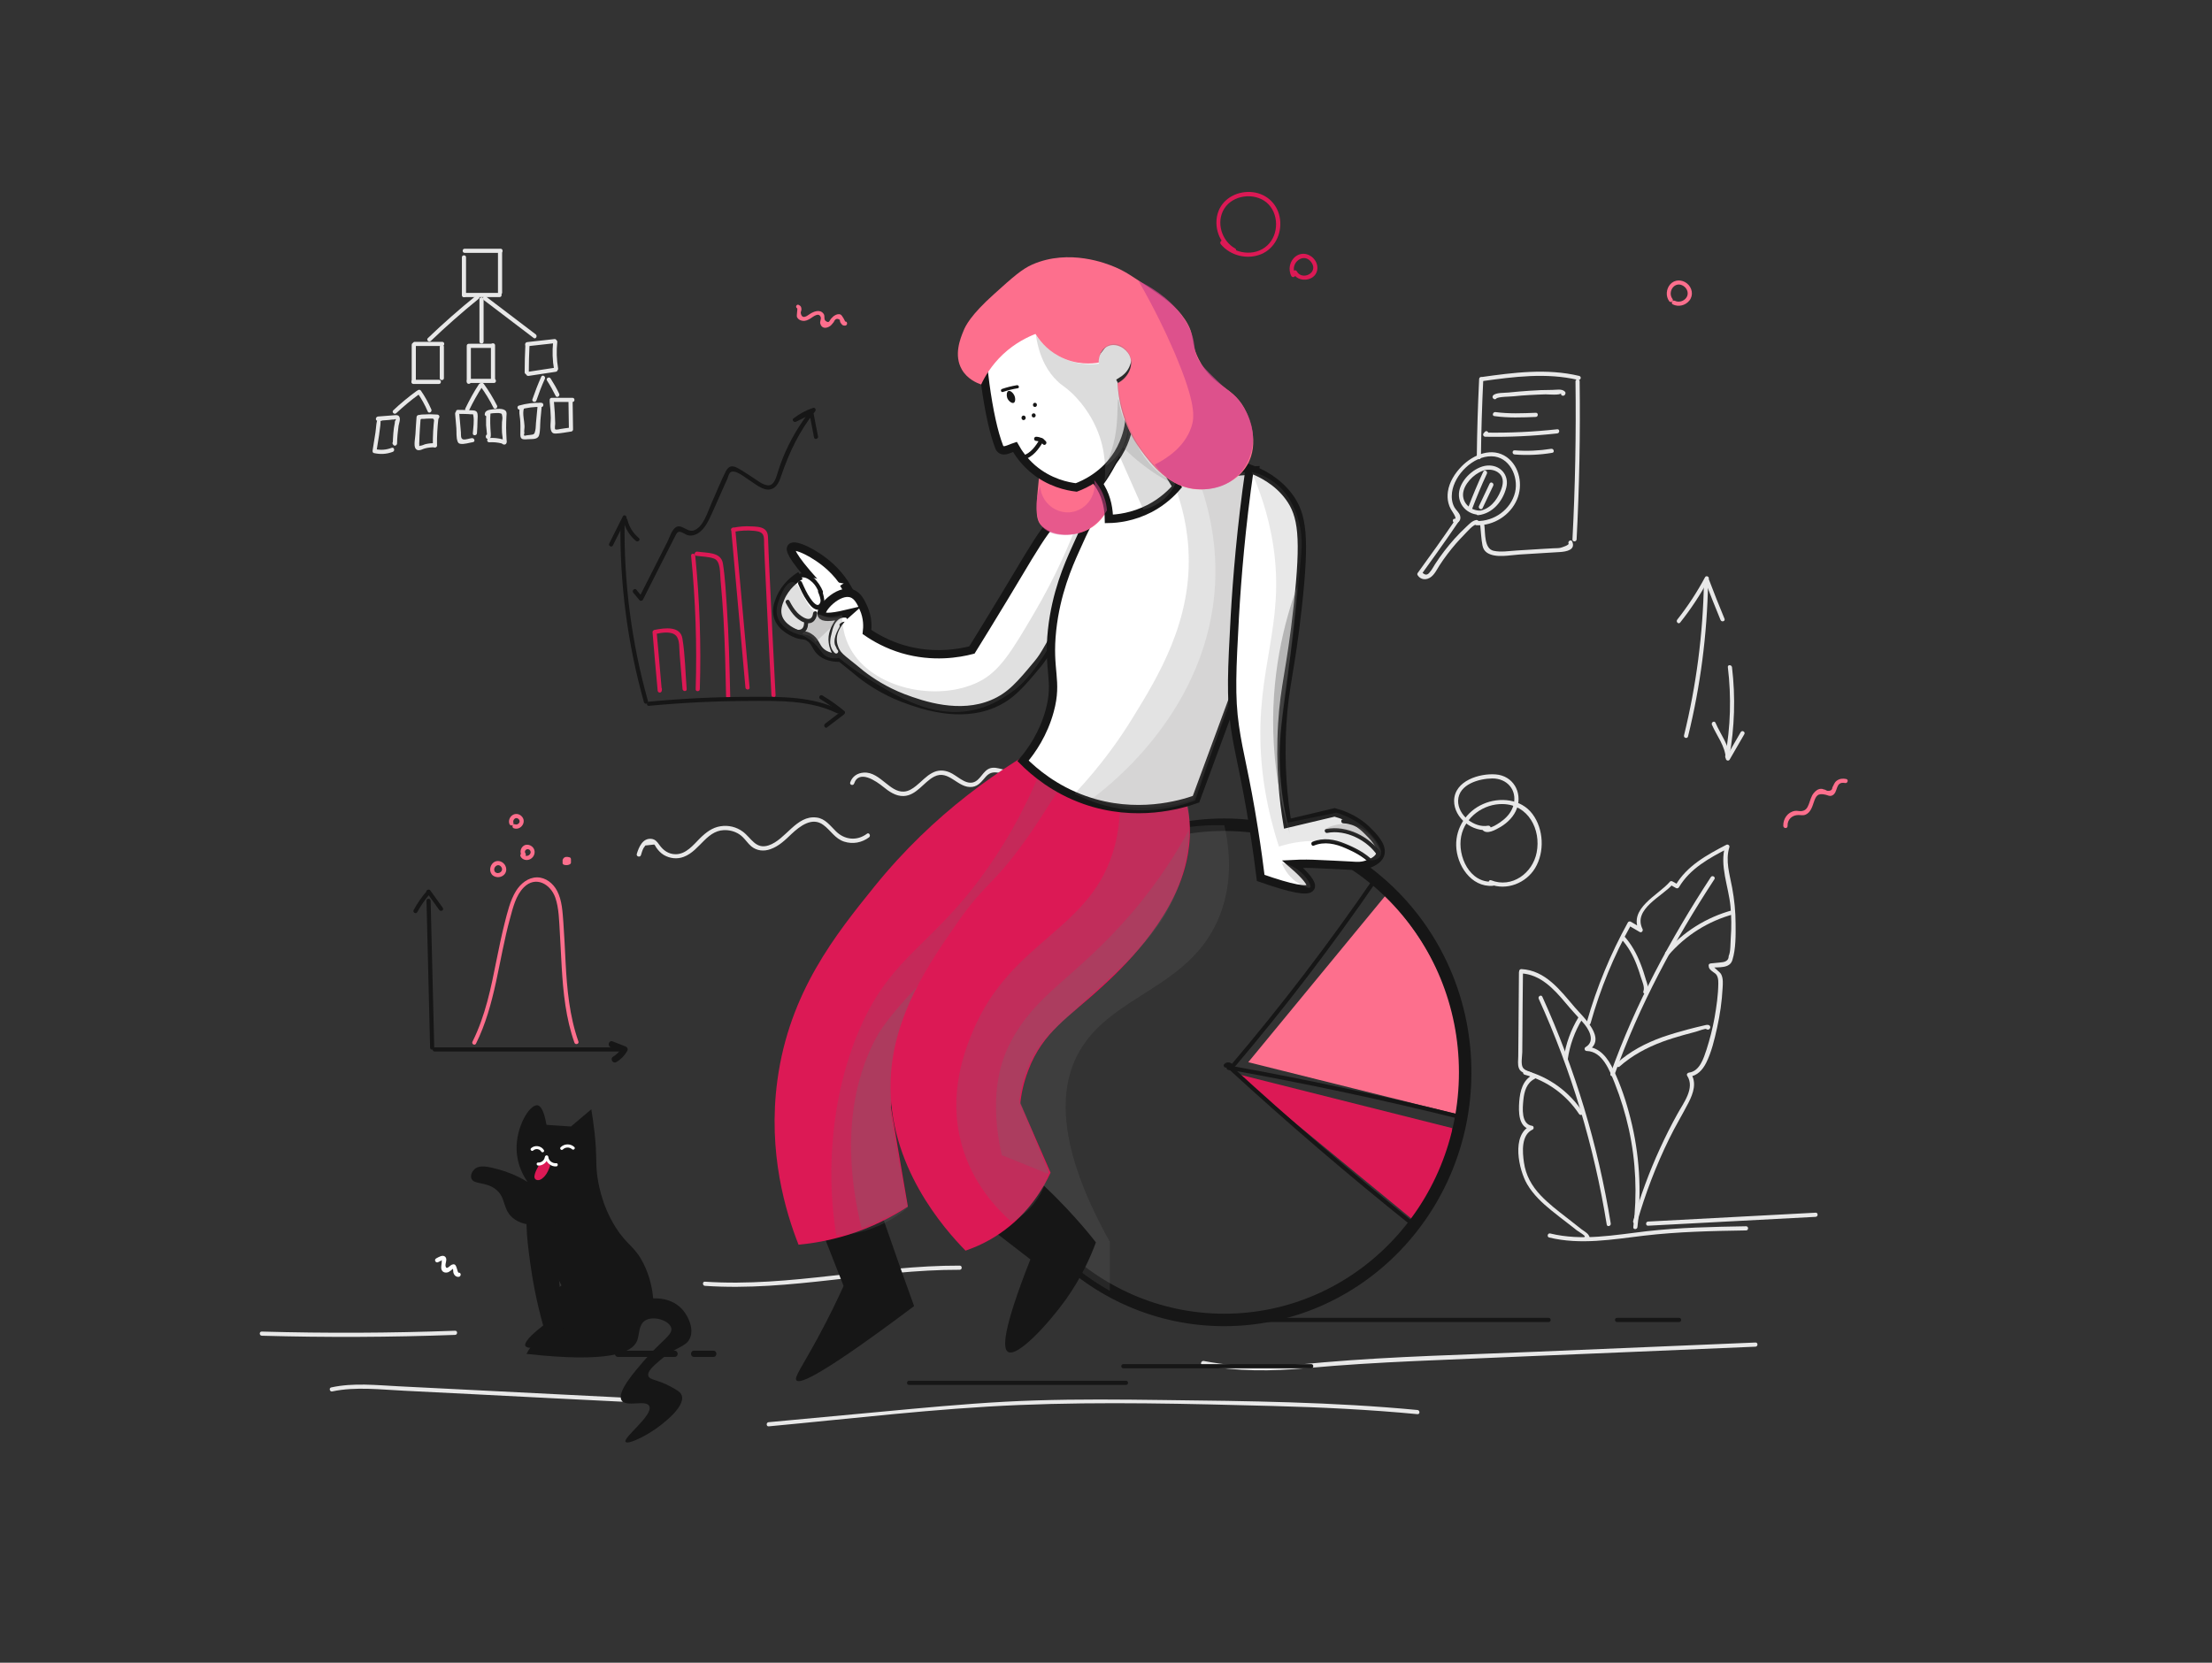 <svg width="532" height="400" viewBox="0 0 532 400" fill="none" xmlns="http://www.w3.org/2000/svg">
<rect x="0" y="0" width="532" height="400" fill="#333333" stroke="none"/>
<g clip-path="url(#clip0)">
<path d="M365.318 233.9C365.284 239.3 365.218 244.733 365.185 250.133C365.185 251.467 365.151 252.8 365.151 254.1C365.151 255 364.952 256.133 365.318 257C365.883 258.467 367.778 258.067 368.476 259.3C368.543 259.067 368.609 258.833 368.643 258.6C366.215 259.8 365.584 262.5 365.384 265C365.218 267.4 365.118 271.267 368.244 271.733C368.21 271.433 368.177 271.133 368.111 270.833C363.389 273 365.284 281.467 367.279 284.867C368.742 287.367 370.904 289.4 373.131 291.2C374.395 292.233 375.658 293.2 376.955 294.2C377.72 294.8 378.485 295.367 379.216 295.967C379.615 296.267 381.311 297.2 381.377 297.767C381.51 297.6 381.61 297.433 381.743 297.3C381.776 297.3 381.777 297.3 381.81 297.3C381.876 297.533 381.943 297.767 381.976 298C382.009 297.967 382.009 297.933 382.042 297.9C382.308 297.333 381.477 296.833 381.178 297.4C381.145 297.433 381.145 297.467 381.111 297.5C380.978 297.767 381.045 298 381.278 298.2C381.51 298.4 381.677 298.4 381.976 298.3C382.176 298.233 382.375 298.033 382.342 297.833C382.209 296.8 381.178 296.333 380.38 295.733C379.216 294.8 378.019 293.9 376.855 292.967C374.661 291.267 372.433 289.567 370.538 287.567C368.41 285.333 366.947 282.733 366.515 279.633C366.149 277.1 365.816 273.033 368.609 271.733C368.975 271.567 368.909 270.867 368.476 270.833C365.816 270.433 366.182 266.633 366.382 264.6C366.581 262.6 367.146 260.5 369.108 259.533C369.341 259.4 369.407 259.067 369.274 258.833C368.576 257.633 366.88 257.867 366.249 256.8C365.75 256 366.082 254.133 366.116 253.167C366.116 251.833 366.149 250.5 366.149 249.2C366.182 244.133 366.215 239.033 366.282 233.967C366.315 233.267 365.318 233.233 365.318 233.9Z" fill="#E8E8E8"/>
<path d="M365.85 234.167C370.505 234.4 373.763 237.967 376.556 241.3C377.886 242.9 379.283 244.4 380.646 245.9C382.043 247.4 383.871 250.433 381.344 251.9C380.912 252.167 381.112 252.833 381.61 252.833C385.467 252.933 387.163 257.633 388.36 260.6C389.79 264.2 390.92 267.9 391.752 271.667C393.447 279.4 393.78 287.367 392.816 295.2C392.749 295.833 393.747 295.833 393.813 295.2C394.844 286.467 394.312 277.6 392.151 269.1C391.153 265.1 389.823 261.067 388.028 257.333C386.764 254.667 384.802 251.9 381.61 251.833C381.71 252.133 381.777 252.467 381.876 252.767C386.731 249.967 380.713 244.633 378.751 242.333C375.26 238.267 371.735 233.433 365.883 233.133C365.218 233.133 365.218 234.133 365.85 234.167Z" fill="#E8E8E8"/>
<path d="M382.541 246.167C384.869 237.9 388.127 229.933 392.317 222.433C392.084 222.5 391.851 222.567 391.618 222.6C392.516 223.133 393.447 223.667 394.345 224.2C394.81 224.467 395.243 223.933 395.043 223.5C392.649 218.7 399.831 215.633 402.258 212.767C402.059 212.8 401.859 212.833 401.66 212.833C402.125 213.1 402.624 213.367 403.09 213.633C403.322 213.767 403.622 213.7 403.788 213.467C406.448 208.933 411.136 206.4 415.658 204.067C415.425 203.867 415.159 203.7 414.927 203.5C413.497 208.2 415.758 213.333 416.19 218.033C416.423 220.567 416.456 223.133 416.257 225.7C416.157 226.967 416.257 228.867 415.758 230C415.758 230.833 415.292 231.3 414.328 231.467C414.029 231.5 413.763 231.533 413.464 231.567C412.799 231.633 412.1 231.7 411.435 231.767C411.169 231.8 410.903 231.967 410.937 232.267C410.97 232.933 411.169 233.133 411.668 233.567C412.3 234.1 412.799 234.167 413.098 235.1C413.264 235.6 413.264 236.167 413.264 236.667C413.231 239.367 412.832 242.133 412.366 244.8C411.901 247.4 411.236 249.967 410.438 252.467C409.74 254.567 408.809 257.7 406.215 258.033C405.883 258.067 405.55 258.433 405.783 258.8C407.711 261.767 404.852 265.367 403.455 267.933C401.926 270.667 400.529 273.467 399.233 276.3C396.639 281.933 394.511 287.767 392.782 293.733C392.616 294.367 393.58 294.633 393.746 294C395.708 287.133 398.268 280.467 401.394 274.067C402.857 271.033 404.619 268.167 406.149 265.167C407.246 263 408.11 260.467 406.681 258.267C406.548 258.533 406.381 258.767 406.248 259.033C408.21 258.8 409.474 257.4 410.338 255.7C411.635 253.1 412.333 250.1 412.965 247.267C413.663 244.133 414.129 240.933 414.295 237.733C414.361 236.667 414.461 235.467 413.996 234.467C413.73 233.8 412.034 232.767 412.001 232.3C411.834 232.467 411.668 232.633 411.502 232.8C413.364 232.6 416.024 233.067 416.656 230.933C417.487 228.267 417.454 224.967 417.42 222.233C417.42 219.3 417.121 216.4 416.589 213.533C415.991 210.3 414.927 207.067 415.924 203.8C416.057 203.367 415.558 203.033 415.193 203.233C410.504 205.667 405.683 208.3 402.957 213C403.189 212.933 403.422 212.867 403.655 212.833C403.189 212.567 402.691 212.3 402.225 212.033C402.059 211.933 401.76 211.933 401.627 212.1C398.834 215.4 391.485 218.533 394.245 224.033C394.478 223.8 394.711 223.567 394.943 223.333C394.046 222.8 393.115 222.267 392.217 221.733C391.984 221.6 391.652 221.667 391.519 221.9C387.329 229.5 384.004 237.533 381.643 245.867C381.377 246.533 382.342 246.8 382.541 246.167Z" fill="#E8E8E8"/>
<path d="M359.034 212.1C353.448 212.5 350.488 205.933 351.419 201.2C352.317 196.567 356.839 193.3 361.461 193.433C367.545 193.567 370.671 199.533 369.574 205.1C368.609 210.067 363.622 213.733 358.634 211.767C358.036 211.533 357.77 212.5 358.369 212.733C362.358 214.3 367.013 212.467 369.208 208.833C371.535 204.967 371.269 199.433 368.576 195.833C365.85 192.167 360.629 191.667 356.673 193.433C352.716 195.167 350.123 199.067 350.222 203.4C350.322 208.133 353.813 213.467 359 213.1C359.665 213.067 359.699 212.067 359.034 212.1Z" fill="#E8E8E8"/>
<path d="M410.072 138.867C408.144 142.467 405.916 145.867 403.389 149.067C402.99 149.567 403.688 150.267 404.087 149.767C406.681 146.5 408.975 143.033 410.937 139.367C411.236 138.8 410.371 138.3 410.072 138.867Z" fill="#E8E8E8"/>
<path d="M410.039 139.667C411.236 142.833 412.5 146 413.796 149.133C414.029 149.733 414.993 149.467 414.76 148.867C413.464 145.733 412.2 142.567 411.003 139.4C410.771 138.8 409.806 139.067 410.039 139.667Z" fill="#E8E8E8"/>
<path d="M409.806 140.133C409.573 152.533 407.977 164.867 405.018 176.9C404.852 177.533 405.816 177.8 405.982 177.167C408.975 165.033 410.571 152.633 410.804 140.133C410.837 139.467 409.839 139.467 409.806 140.133Z" fill="#E8E8E8"/>
<path d="M415.558 160.5C416.423 167.633 416.223 174.833 414.927 181.9C414.827 182.533 415.758 182.8 415.891 182.167C417.188 175 417.42 167.733 416.556 160.5C416.456 159.867 415.459 159.867 415.558 160.5Z" fill="#E8E8E8"/>
<path d="M411.735 174.367C412.898 177.033 414.927 179.467 415.06 182.467C415.093 182.967 415.725 183.167 415.991 182.733C417.154 180.7 418.351 178.667 419.515 176.633C419.848 176.067 418.983 175.567 418.651 176.133C417.487 178.167 416.29 180.2 415.126 182.233C415.425 182.333 415.758 182.4 416.057 182.5C415.924 179.267 413.829 176.767 412.599 173.9C412.333 173.267 411.469 173.767 411.735 174.367Z" fill="#E8E8E8"/>
<path d="M184.87 343.133C204.92 341.267 225.003 338.833 245.119 338C265.401 337.167 285.784 337.7 306.066 338.233C317.704 338.533 329.341 339.1 340.912 340.2C341.544 340.267 341.544 339.267 340.912 339.2C320.563 337.267 300.148 337.033 279.732 336.8C269.491 336.667 259.25 336.567 249.042 336.9C239.101 337.2 229.192 338.033 219.284 338.933C207.812 340 196.341 341.067 184.87 342.133C184.238 342.167 184.238 343.167 184.87 343.133Z" fill="#E8E8E8"/>
<path d="M289.208 328.4C297.554 329.967 305.8 329.9 314.212 329.133C322.857 328.333 331.469 327.833 340.147 327.433C357.57 326.667 374.993 325.967 392.383 325.233C402.325 324.8 412.267 324.4 422.208 323.967C422.84 323.933 422.84 322.933 422.208 322.967C404.752 323.7 387.329 324.433 369.873 325.167C352.716 325.9 335.459 326.267 318.335 327.733C313.68 328.133 309.025 328.667 304.37 328.733C299.383 328.8 294.395 328.333 289.474 327.4C288.843 327.333 288.577 328.3 289.208 328.4Z" fill="#E8E8E8"/>
<path d="M62.975 321.333C78.47 321.767 93.964 321.7 109.459 321.133C110.091 321.1 110.091 320.1 109.459 320.133C93.964 320.7 78.47 320.767 62.975 320.333C62.31 320.3 62.31 321.3 62.975 321.333Z" fill="#E8E8E8"/>
<path d="M79.9 334.733C85.552 333.533 91.537 334.3 97.256 334.567C103.008 334.867 108.727 335.133 114.48 335.433C126.184 336.033 137.854 336.633 149.558 337.2C150.19 337.233 150.19 336.233 149.558 336.2C137.655 335.6 125.718 335 113.815 334.4C107.863 334.1 101.911 333.8 95.96 333.5C90.54 333.233 85.02 332.6 79.667 333.767C79.035 333.9 79.301 334.867 79.9 334.733Z" fill="#E8E8E8"/>
<path d="M169.542 309.333C190.09 310.733 210.306 305.4 230.821 305.467C231.453 305.467 231.453 304.467 230.821 304.467C210.306 304.4 190.09 309.7 169.542 308.333C168.91 308.267 168.91 309.3 169.542 309.333Z" fill="#E8E8E8"/>
<path d="M154.147 205.733C154.313 205.167 154.479 204.6 154.745 204.067C154.912 203.833 155.045 203.633 155.211 203.4C155.909 203.333 156.641 203.233 157.339 203.167C157.538 203.3 157.705 203.7 157.838 203.9C158.336 204.6 158.868 205.2 159.633 205.667C161.096 206.533 162.858 206.733 164.421 206.133C168.511 204.633 170.04 199.2 175.028 199.733C176.358 199.867 177.621 200.4 178.586 201.333C179.317 202.033 179.882 202.9 180.647 203.567C182.01 204.7 183.706 204.867 185.335 204.267C187.33 203.567 188.86 202.067 190.356 200.633C192.384 198.733 195.344 196.433 198.037 198.467C199.799 199.767 200.83 201.767 203.024 202.467C205.086 203.133 207.28 202.733 209.009 201.433C209.508 201.067 209.009 200.167 208.511 200.567C206.117 202.367 203.124 202.067 201.029 199.967C199.633 198.6 198.436 196.9 196.374 196.667C191.52 196.067 188.993 202 184.87 203.367C181.744 204.4 180.714 201.6 178.652 200.067C177.123 198.933 175.194 198.467 173.299 198.767C171.304 199.067 169.774 200.267 168.378 201.633C166.749 203.267 165.02 205.5 162.493 205.5C160.797 205.5 159.5 204.567 158.569 203.233C158.037 202.5 157.605 201.9 156.641 201.8C154.546 201.6 153.648 203.8 153.149 205.433C152.983 206.067 153.947 206.333 154.147 205.733Z" fill="#E8E8E8"/>
<path d="M205.418 188.5C206.615 185 210.805 187.967 212.401 189.267C213.797 190.4 215.427 191.567 217.322 191.5C220.447 191.367 222.11 188.167 224.67 186.833C228.228 185 230.389 189.767 233.847 189.3C235.377 189.1 236.175 187.867 237.139 186.8C238.17 185.667 239.234 185.667 240.697 186C242.06 186.333 243.456 186.667 244.82 187C245.451 187.167 245.717 186.2 245.086 186.033C243.722 185.7 242.326 185.367 240.963 185.033C240.032 184.8 239.101 184.533 238.17 184.8C236.341 185.367 235.809 187.8 233.98 188.233C232.018 188.7 230.09 186.5 228.394 185.8C226.964 185.2 225.568 185.2 224.205 185.933C222.742 186.7 221.644 188 220.348 189.033C219.483 189.733 218.519 190.367 217.388 190.433C215.659 190.533 214.23 189.333 212.966 188.333C211.437 187.133 209.807 185.7 207.713 185.867C206.216 185.967 204.986 186.767 204.487 188.2C204.255 188.833 205.219 189.1 205.418 188.5Z" fill="#E8E8E8"/>
<path d="M355.742 91.233C355.442 97.467 355.243 103.733 355.176 110C355.176 110.633 356.174 110.633 356.174 110C356.24 103.733 356.44 97.5 356.739 91.233C356.772 90.6 355.775 90.6 355.742 91.233Z" fill="#E8E8E8"/>
<path d="M356.407 91.7C364.087 90.633 371.901 89.6 379.549 91.4C380.18 91.533 380.446 90.6 379.815 90.433C372.001 88.567 363.988 89.633 356.141 90.733C355.509 90.8 355.775 91.767 356.407 91.7Z" fill="#E8E8E8"/>
<path d="M378.917 91.733C379.083 104.4 378.85 117.1 378.185 129.767C378.152 130.4 379.15 130.4 379.183 129.767C379.848 117.1 380.081 104.433 379.914 91.733C379.914 91.1 378.917 91.1 378.917 91.733Z" fill="#E8E8E8"/>
<path d="M356.008 126.367C356.174 127.967 356.24 129.633 356.54 131.2C356.706 131.967 356.972 132.5 357.637 132.967C359.732 134.333 363.123 133.533 365.417 133.4C368.676 133.2 371.968 133 375.226 132.8C376.689 132.7 379.017 132.3 378.119 130.267C377.853 129.667 376.988 130.2 377.254 130.767C377.421 131.133 375.559 131.733 375.226 131.8C374.694 131.9 374.129 131.867 373.597 131.9C372.633 131.967 371.635 132.033 370.671 132.067C368.709 132.2 366.747 132.3 364.786 132.433C362.99 132.533 360.995 132.9 359.2 132.5C356.939 131.967 357.238 128.3 357.005 126.4C356.939 125.733 355.941 125.733 356.008 126.367Z" fill="#E8E8E8"/>
<path d="M349.956 125.133C347.03 129.433 344.004 133.667 340.945 137.867C340.846 138 340.846 138.233 340.945 138.367C341.477 139.2 342.375 139.533 343.339 139.233C344.769 138.8 345.467 137.167 346.199 136.033C347.396 134.167 348.759 132.4 350.222 130.7C350.854 130 351.486 129.3 352.151 128.633C352.915 127.867 354.212 126.233 355.309 126.067C355.941 125.967 355.675 125 355.043 125.1C354.046 125.267 353.381 126.067 352.649 126.733C351.685 127.633 350.754 128.567 349.856 129.567C348.127 131.5 346.531 133.567 345.135 135.733C344.736 136.333 344.403 137.067 343.905 137.6C343.373 138.367 342.807 138.433 342.142 137.8C342.342 137.533 342.541 137.267 342.708 137C343.605 135.767 344.503 134.533 345.368 133.3C347.196 130.733 348.992 128.167 350.754 125.567C351.186 125.1 350.322 124.6 349.956 125.133Z" fill="#E8E8E8"/>
<path d="M355.143 126.367C359.266 126.467 363.223 123.967 364.852 120.167C366.315 116.733 365.517 112.267 362.425 110C358.867 107.433 354.312 109.367 351.552 112.167C349.923 113.833 348.56 115.933 348.227 118.267C348.094 119.2 348.127 120.133 348.36 121.033C348.493 121.567 348.693 122.067 348.959 122.533C349.025 122.667 350.555 124.833 349.89 124.8C349.258 124.733 349.258 125.733 349.89 125.8C350.92 125.9 351.452 124.967 351.153 124.033C350.92 123.267 350.189 122.733 349.79 122.033C349.191 120.933 349.058 119.667 349.225 118.433C349.79 114.167 354.312 109.7 358.701 109.767C363.023 109.8 365.284 114.633 364.387 118.433C363.389 122.567 359.333 125.467 355.143 125.333C354.478 125.367 354.478 126.367 355.143 126.367Z" fill="#E8E8E8"/>
<path d="M359.865 95.233L359.831 95.2C359.831 95.433 359.831 95.667 359.831 95.9C360.264 95.4 363.256 95.433 364.054 95.333C365.318 95.2 366.614 95.1 367.878 95.033C369.141 94.967 370.438 94.9 371.735 94.867C372.3 94.867 375.259 95.133 375.459 94.6C375.226 95.2 376.19 95.467 376.423 94.867C376.456 94.8 376.456 94.767 376.49 94.7C376.556 94.533 376.49 94.333 376.357 94.2C375.625 93.467 374.295 93.8 373.331 93.8C371.502 93.8 369.707 93.867 367.878 94C366.182 94.1 364.486 94.267 362.757 94.433C361.893 94.533 359.732 94.4 359.1 95.133C358.934 95.333 358.9 95.633 359.1 95.833L359.133 95.867C359.632 96.4 360.33 95.667 359.865 95.233Z" fill="#E8E8E8"/>
<path d="M359.399 100.1C362.757 100.567 366.016 100.433 369.374 100.3C370.006 100.267 370.006 99.267 369.374 99.3C366.082 99.433 362.924 99.567 359.665 99.133C359.033 99.067 358.767 100.033 359.399 100.1Z" fill="#E8E8E8"/>
<path d="M357.138 103.867C357.038 103.967 356.939 104.1 356.839 104.2C356.54 104.533 356.739 105.033 357.205 105.067C362.99 105.167 368.776 104.9 374.528 104.267C375.16 104.2 375.16 103.2 374.528 103.267C368.776 103.9 362.99 104.167 357.205 104.067C357.338 104.367 357.437 104.633 357.57 104.933C357.67 104.833 357.77 104.7 357.87 104.6C358.269 104.1 357.57 103.4 357.138 103.867Z" fill="#E8E8E8"/>
<path d="M364.287 109.333C367.313 109.567 370.339 109.433 373.331 108.933C373.963 108.833 373.697 107.867 373.065 107.967C370.139 108.433 367.213 108.567 364.287 108.333C363.622 108.3 363.622 109.3 364.287 109.333Z" fill="#E8E8E8"/>
<path d="M356.174 122.833C353.481 122.967 351.186 120.6 352.051 117.867C352.716 115.7 355.21 113.4 357.471 113.033C358.568 112.867 359.765 113.133 360.596 113.9C361.826 115.033 361.494 116.7 360.929 118.067C359.964 120.467 358.202 122.633 355.509 122.933C354.877 123 354.877 124 355.509 123.933C358.967 123.567 361.427 120.6 362.259 117.333C363.057 114.267 360.796 111.733 357.637 112C354.711 112.267 351.486 115.233 350.954 118.133C350.388 121.367 353.015 124 356.174 123.833C356.806 123.8 356.806 122.8 356.174 122.833Z" fill="#E8E8E8"/>
<path d="M356.739 113.467C355.409 116.333 354.179 119.233 353.082 122.167C352.849 122.767 353.813 123.033 354.046 122.433C355.143 119.567 356.307 116.733 357.604 113.967C357.87 113.367 357.039 112.867 356.739 113.467Z" fill="#E8E8E8"/>
<path d="M358.269 116.333C357.404 118.133 356.573 119.933 355.708 121.733C355.442 122.3 356.307 122.833 356.573 122.233C357.437 120.433 358.269 118.633 359.133 116.833C359.399 116.267 358.568 115.733 358.269 116.333Z" fill="#E8E8E8"/>
<path d="M111.088 61.9C111.088 64.933 111.088 68 111.088 71.033C111.088 71.667 112.086 71.667 112.086 71.033C112.086 68 112.086 64.933 112.086 61.9C112.086 61.267 111.088 61.267 111.088 61.9Z" fill="#E8E8E8"/>
<path d="M111.72 71.467C114.546 71.467 117.339 71.467 120.165 71.467C120.797 71.467 120.797 70.467 120.165 70.467C117.339 70.467 114.546 70.467 111.72 70.467C111.088 70.467 111.088 71.467 111.72 71.467Z" fill="#E8E8E8"/>
<path d="M120.764 70.4C120.764 67.1 120.764 63.767 120.764 60.467C120.764 59.833 119.766 59.833 119.766 60.467C119.766 63.767 119.766 67.1 119.766 70.4C119.766 71.033 120.764 71.033 120.764 70.4Z" fill="#E8E8E8"/>
<path d="M120.398 59.833C117.505 59.833 114.613 59.833 111.753 59.833C111.121 59.833 111.121 60.833 111.753 60.833C114.646 60.833 117.539 60.833 120.398 60.833C121.03 60.833 121.03 59.833 120.398 59.833Z" fill="#E8E8E8"/>
<path d="M115.311 72C115.311 75.4 115.311 78.767 115.311 82.167C115.311 82.8 116.308 82.8 116.308 82.167C116.308 78.767 116.308 75.4 116.308 72C116.308 71.367 115.311 71.367 115.311 72Z" fill="#E8E8E8"/>
<path d="M103.607 82.033C107.298 78.5 111.155 75.1 115.145 71.867C115.643 71.467 114.945 70.767 114.446 71.167C110.456 74.4 106.633 77.767 102.909 81.333C102.443 81.767 103.141 82.467 103.607 82.033Z" fill="#E8E8E8"/>
<path d="M116.375 72.2C120.365 75.233 124.355 78.267 128.345 81.3C128.844 81.7 129.342 80.833 128.844 80.433C124.854 77.4 120.864 74.367 116.874 71.333C116.375 70.933 115.876 71.8 116.375 72.2Z" fill="#E8E8E8"/>
<path d="M99.75 83.233C101.944 83.233 104.139 83.233 106.367 83.233C106.998 83.233 106.998 82.233 106.367 82.233C104.172 82.233 101.978 82.233 99.75 82.233C99.118 82.233 99.118 83.233 99.75 83.233Z" fill="#E8E8E8"/>
<path d="M105.768 83.433C105.768 85.933 105.768 88.467 105.768 90.967C105.768 91.6 106.766 91.6 106.766 90.967C106.766 88.467 106.766 85.933 106.766 83.433C106.766 82.767 105.768 82.767 105.768 83.433Z" fill="#E8E8E8"/>
<path d="M99.018 82.967C99.018 85.9 99.018 88.833 99.018 91.767C99.018 92.4 100.016 92.4 100.016 91.767C100.016 88.833 100.016 85.9 100.016 82.967C100.016 82.3 99.018 82.3 99.018 82.967Z" fill="#E8E8E8"/>
<path d="M99.417 92.367C101.479 92.367 103.507 92.367 105.569 92.367C106.2 92.367 106.2 91.367 105.569 91.367C103.507 91.367 101.479 91.367 99.417 91.367C98.786 91.367 98.786 92.367 99.417 92.367Z" fill="#E8E8E8"/>
<path d="M112.252 83.2C112.252 86.1 112.252 89 112.252 91.867C112.252 92.5 113.249 92.5 113.249 91.867C113.249 88.967 113.249 86.067 113.249 83.2C113.249 82.533 112.252 82.533 112.252 83.2Z" fill="#E8E8E8"/>
<path d="M112.751 92.133C114.779 92.133 116.774 92.133 118.802 92.133C119.434 92.133 119.434 91.133 118.802 91.133C116.774 91.133 114.779 91.133 112.751 91.133C112.119 91.133 112.119 92.133 112.751 92.133Z" fill="#E8E8E8"/>
<path d="M113.083 83.7C114.879 83.7 116.641 83.7 118.436 83.7C119.068 83.7 119.068 82.7 118.436 82.7C116.641 82.7 114.879 82.7 113.083 82.7C112.451 82.7 112.451 83.7 113.083 83.7Z" fill="#E8E8E8"/>
<path d="M118.071 83.067C118.071 85.8 118.071 88.533 118.071 91.3C118.071 91.933 119.068 91.933 119.068 91.3C119.068 88.567 119.068 85.833 119.068 83.067C119.068 82.433 118.071 82.433 118.071 83.067Z" fill="#E8E8E8"/>
<path d="M126.35 83.067C126.25 85.233 126.184 87.4 126.184 89.567C126.184 90.2 127.181 90.2 127.181 89.567C127.181 87.4 127.248 85.233 127.347 83.067C127.381 82.433 126.383 82.433 126.35 83.067Z" fill="#E8E8E8"/>
<path d="M126.782 83.3C128.977 83.067 131.171 82.8 133.366 82.567C133.997 82.5 133.997 81.5 133.366 81.567C131.171 81.8 128.977 82.067 126.782 82.3C126.151 82.367 126.117 83.367 126.782 83.3Z" fill="#E8E8E8"/>
<path d="M133.033 82.267C132.8 84.5 132.867 86.7 133.266 88.9C133.366 89.533 134.33 89.267 134.23 88.633C133.864 86.5 133.798 84.4 134.031 82.267C134.097 81.633 133.1 81.633 133.033 82.267Z" fill="#E8E8E8"/>
<path d="M127.115 90.433C129.309 90.1 131.504 89.767 133.698 89.433C134.33 89.333 134.064 88.367 133.432 88.467C131.238 88.8 129.043 89.133 126.849 89.467C126.217 89.567 126.483 90.5 127.115 90.433Z" fill="#E8E8E8"/>
<path d="M115.178 92.433C113.948 94.3 112.884 96.267 111.919 98.267C111.653 98.833 112.518 99.367 112.784 98.767C113.748 96.733 114.845 94.8 116.042 92.933C116.375 92.4 115.51 91.9 115.178 92.433Z" fill="#E8E8E8"/>
<path d="M115.477 92.833C116.707 94.5 117.771 96.233 118.669 98.067C118.968 98.633 119.833 98.133 119.534 97.567C118.603 95.733 117.539 93.967 116.342 92.333C115.976 91.8 115.111 92.3 115.477 92.833Z" fill="#E8E8E8"/>
<path d="M110.124 99.567C110.822 99.567 111.52 99.567 112.252 99.6C112.584 99.6 112.884 99.633 113.216 99.667C113.815 99.7 113.748 99.5 113.848 100.033C114.081 101.3 113.815 102.933 113.715 104.233C113.648 104.867 114.646 104.867 114.712 104.233C114.779 103.233 114.845 102.2 114.845 101.2C114.845 100.633 115.012 99.7 114.712 99.167C114.413 98.667 113.715 98.733 113.216 98.7C112.185 98.633 111.155 98.6 110.124 98.6C109.492 98.567 109.492 99.567 110.124 99.567Z" fill="#E8E8E8"/>
<path d="M109.459 99.533C109.559 100.7 109.658 101.833 109.758 103C109.825 103.933 109.692 105.3 110.057 106.2C110.19 106.567 110.357 106.7 110.722 106.767C111.587 106.933 112.884 106.5 113.748 106.367C114.38 106.267 114.114 105.333 113.482 105.4C112.884 105.467 111.953 105.833 111.387 105.7C110.756 105.533 110.889 104.667 110.855 104C110.722 102.5 110.589 101.033 110.456 99.533C110.39 98.9 109.392 98.867 109.459 99.533Z" fill="#E8E8E8"/>
<path d="M116.973 99.4C116.907 100.367 116.874 101.367 116.907 102.333C116.907 102.567 117.206 104.767 117.106 104.833C117.273 104.8 117.439 104.733 117.605 104.7C117.572 104.7 117.539 104.667 117.472 104.667C117.605 104.833 117.705 105 117.838 105.133C117.838 105.1 117.838 105.067 117.838 105C117.705 105.167 117.605 105.333 117.472 105.467C117.505 105.467 117.539 105.467 117.572 105.433C118.204 105.3 117.938 104.333 117.306 104.467C117.273 104.467 117.239 104.467 117.206 104.5C116.973 104.533 116.84 104.767 116.84 104.967C116.84 105 116.84 105.033 116.84 105.1C116.84 105.3 117.007 105.533 117.206 105.567C118.071 105.733 118.071 104.933 118.037 104.3C117.904 102.633 117.838 101 117.971 99.3C118.004 98.733 117.007 98.767 116.973 99.4Z" fill="#E8E8E8"/>
<path d="M117.572 99.633C117.572 99.4 119.7 99.333 119.999 99.367C120.83 99.5 120.664 99.567 120.797 100.167C120.897 100.567 120.764 101.133 120.731 101.533C120.697 102.367 120.697 103.167 120.731 104C120.731 104.467 121.063 105.867 120.83 106.2C121.063 106.133 121.296 106.067 121.529 106.033C121.495 106.033 121.462 106 121.429 106C121.495 106.2 121.595 106.367 121.662 106.567C121.662 106.533 121.695 106.5 121.695 106.467C121.861 105.833 120.897 105.567 120.731 106.2C120.731 106.233 120.697 106.267 120.697 106.3C120.631 106.5 120.731 106.767 120.93 106.867C120.963 106.867 120.997 106.9 121.03 106.9C121.296 107 121.562 106.967 121.728 106.733C121.961 106.4 121.861 106.067 121.828 105.667C121.795 104.767 121.728 103.833 121.728 102.933C121.728 102.033 121.761 101.1 121.795 100.2C121.828 99.8 121.928 99.267 121.662 98.9C121.096 98.133 119.301 98.367 118.569 98.467C117.738 98.567 116.641 98.667 116.574 99.667C116.574 100.267 117.572 100.267 117.572 99.633Z" fill="#E8E8E8"/>
<path d="M117.672 106.4C118.669 106.333 119.667 106.433 120.631 106.667C121.263 106.833 121.529 105.867 120.897 105.7C119.833 105.4 118.769 105.3 117.672 105.367C117.007 105.433 117.007 106.433 117.672 106.4Z" fill="#E8E8E8"/>
<path d="M130.174 90.633C129.376 92.4 128.677 94.233 128.046 96.067C127.846 96.667 128.81 96.933 129.01 96.333C129.608 94.567 130.273 92.833 131.038 91.133C131.304 90.533 130.44 90.033 130.174 90.633Z" fill="#E8E8E8"/>
<path d="M125.086 98.533C126.749 98.067 128.445 97.833 130.207 97.9C130.839 97.933 130.839 96.933 130.207 96.9C128.378 96.833 126.583 97.067 124.82 97.567C124.189 97.733 124.455 98.7 125.086 98.533Z" fill="#E8E8E8"/>
<path d="M125.053 98.067C124.754 99 124.987 99.867 125.086 100.8C125.186 101.933 125.186 103.033 125.153 104.167C125.086 105.633 125.452 105.8 126.915 105.667C127.913 105.567 129.276 105.833 129.642 104.733C129.974 103.667 129.874 102.233 129.974 101.1C130.074 99.9 130.207 98.667 130.307 97.467C130.373 96.833 129.376 96.833 129.309 97.467C129.176 98.867 129.043 100.3 128.91 101.7C128.844 102.267 128.877 102.967 128.744 103.533C128.544 104.467 128.445 104.533 127.48 104.633C127.181 104.667 126.915 104.7 126.616 104.733C126.051 104.933 125.884 104.767 126.117 104.2C125.984 103.733 126.184 103 126.15 102.5C126.117 101.233 125.618 99.533 125.984 98.333C126.217 97.7 125.253 97.433 125.053 98.067Z" fill="#E8E8E8"/>
<path d="M131.57 91.567C132.335 92.733 133 93.967 133.632 95.233C133.898 95.8 134.762 95.3 134.496 94.733C133.898 93.467 133.199 92.267 132.435 91.067C132.069 90.5 131.204 91 131.57 91.567Z" fill="#E8E8E8"/>
<path d="M132.701 96.7C134.363 96.7 136.026 96.7 137.688 96.7C138.32 96.7 138.32 95.7 137.688 95.7C137.588 95.7 137.489 95.7 137.389 95.7C136.757 95.7 136.757 96.7 137.389 96.7C137.489 96.7 137.588 96.7 137.688 96.7C138.32 96.7 138.32 95.7 137.688 95.7C136.026 95.7 134.363 95.7 132.701 95.7C132.036 95.7 132.036 96.7 132.701 96.7Z" fill="#E8E8E8"/>
<path d="M132.202 96.667C132.335 97.933 132.435 99.2 132.468 100.467C132.501 101.367 132.202 102.9 132.601 103.733C132.834 104.233 133.133 104.3 133.665 104.3C134.895 104.267 136.225 103.967 137.455 103.8C137.655 103.767 137.821 103.5 137.821 103.333C137.788 101.067 137.755 98.833 137.721 96.567C137.721 95.933 136.724 95.933 136.724 96.567C136.757 98.833 136.79 101.067 136.824 103.333C136.957 103.167 137.056 103 137.189 102.867C136.391 102.967 135.593 103.067 134.795 103.2C134.529 103.233 133.765 103.467 133.532 103.267C133.366 103.133 133.532 102.1 133.532 101.9C133.499 100.167 133.399 98.433 133.233 96.733C133.133 96.033 132.135 96.033 132.202 96.667Z" fill="#E8E8E8"/>
<path d="M95.294 99.4C97.023 97.8 98.786 96.3 100.681 94.933C101.18 94.567 100.681 93.7 100.182 94.067C98.22 95.5 96.358 97.033 94.596 98.7C94.131 99.133 94.829 99.833 95.294 99.4Z" fill="#E8E8E8"/>
<path d="M100.382 94.5C101.379 95.933 102.21 97.433 102.875 99C103.141 99.6 104.006 99.067 103.74 98.5C103.042 96.9 102.21 95.4 101.246 94C100.88 93.467 100.016 93.967 100.382 94.5Z" fill="#E8E8E8"/>
<path d="M90.872 101.233C91.77 101.167 92.634 101.1 93.532 101.033C93.931 101 94.363 100.9 94.729 100.933C95.195 100.767 95.328 100.8 95.128 101.067C94.995 101.267 94.929 101.467 94.962 101.7C94.596 103.333 94.53 105.067 94.463 106.733C94.762 106.6 95.028 106.5 95.328 106.367C95.294 106.333 95.261 106.3 95.228 106.233C94.796 105.767 94.097 106.467 94.53 106.933C94.563 106.967 94.596 107 94.629 107.067C94.929 107.4 95.461 107.133 95.494 106.7C95.527 105.267 95.66 103.833 95.86 102.433C95.959 101.833 96.392 100.833 96.026 100.233C95.727 99.767 95.228 99.867 94.762 99.9C93.466 100 92.202 100.1 90.906 100.2C90.24 100.3 90.24 101.3 90.872 101.233Z" fill="#E8E8E8"/>
<path d="M91.537 100.267C91.504 100.267 91.471 100.267 91.404 100.267C91.238 100.267 91.072 100.367 90.972 100.5C90.44 101.4 90.473 102.967 90.307 104C90.074 105.467 89.841 106.933 89.609 108.4C89.576 108.667 89.675 108.967 89.941 109C91.504 109.333 92.967 109.267 94.463 108.7C95.062 108.467 94.796 107.5 94.197 107.733C92.867 108.233 91.604 108.333 90.207 108.033C90.307 108.233 90.44 108.433 90.54 108.633C90.639 107.967 91.803 101.267 91.471 101.233C92.169 101.333 92.169 100.333 91.537 100.267Z" fill="#E8E8E8"/>
<path d="M100.581 100.1L100.548 100.133C100.781 100.133 101.013 100.133 101.246 100.133C101.213 100.133 101.213 100.1 101.18 100.1C101.18 100.333 101.18 100.567 101.18 100.8C101.213 100.767 101.811 100.767 101.944 100.767C102.31 100.733 102.709 100.7 103.075 100.7C103.773 100.667 104.471 100.7 105.17 100.767C105.037 100.467 104.937 100.2 104.804 99.9C104.737 99.933 104.671 100 104.638 100.033C104.006 100.1 104.006 101.1 104.638 101.033C105.003 101 105.269 100.9 105.535 100.6C105.835 100.267 105.635 99.767 105.17 99.733C104.205 99.667 103.241 99.633 102.277 99.7C101.811 99.733 100.847 99.633 100.515 100.067C100.348 100.267 100.282 100.6 100.515 100.767C100.548 100.767 100.548 100.8 100.581 100.8C100.781 100.967 101.113 101.033 101.279 100.8L101.313 100.767C101.712 100.333 101.013 99.633 100.581 100.1Z" fill="#E8E8E8"/>
<path d="M100.182 100.333C100.082 101.7 99.983 103.067 99.916 104.433C99.883 105.2 99.451 107.167 99.916 107.867C100.149 108.2 100.382 108.333 100.814 108.3C101.246 108.3 101.712 108 102.111 107.9C102.909 107.667 103.74 107.6 104.571 107.6C105.203 107.6 105.203 106.6 104.571 106.6C103.84 106.6 103.108 106.667 102.377 106.833C102.044 106.9 101.412 107.267 101.113 107.2C100.88 107.367 100.781 107.333 100.847 107.067C100.814 106.8 100.814 106.533 100.847 106.233C100.88 104.3 101.047 102.333 101.18 100.4C101.246 99.667 100.249 99.667 100.182 100.333Z" fill="#E8E8E8"/>
<path d="M104.471 100.433C104.205 102.667 104.072 104.9 104.106 107.167C104.106 107.8 105.103 107.8 105.103 107.167C105.07 104.9 105.203 102.667 105.469 100.433C105.569 99.8 104.571 99.8 104.471 100.433Z" fill="#E8E8E8"/>
<path d="M370.072 240.267C377.919 257.567 383.406 275.833 386.431 294.6C386.531 295.233 387.495 294.967 387.396 294.333C384.337 275.5 378.817 257.133 370.937 239.767C370.671 239.2 369.806 239.7 370.072 240.267Z" fill="#E8E8E8"/>
<path d="M411.469 211C401.76 225.867 393.314 241.533 387.329 258.3C387.096 258.9 388.061 259.167 388.293 258.567C394.245 241.867 402.657 226.3 412.333 211.5C412.666 210.967 411.801 210.467 411.469 211Z" fill="#E8E8E8"/>
<path d="M366.681 258.533C372.067 260 376.689 263.333 379.781 268C380.147 268.533 381.012 268.033 380.646 267.5C377.421 262.633 372.599 259.1 366.947 257.567C366.315 257.4 366.049 258.367 366.681 258.533Z" fill="#E8E8E8"/>
<path d="M379.648 244.7C377.82 247.733 376.589 251.033 376.091 254.567C375.991 255.2 376.955 255.467 377.055 254.833C377.554 251.4 378.717 248.167 380.513 245.2C380.845 244.667 379.981 244.167 379.648 244.7Z" fill="#E8E8E8"/>
<path d="M389.989 225.967C391.618 227.767 392.749 229.833 393.613 232.067C394.012 233.067 394.345 234.1 394.644 235.1C394.943 236.067 395.642 237.5 395.243 238.467C395.01 239.067 395.974 239.333 396.207 238.733C396.606 237.767 396.207 236.8 395.908 235.867C395.509 234.5 395.076 233.133 394.544 231.8C393.613 229.4 392.383 227.167 390.654 225.233C390.255 224.767 389.557 225.467 389.989 225.967Z" fill="#E8E8E8"/>
<path d="M401.261 229.8C405.417 225 410.804 221.6 416.922 219.933C417.553 219.767 417.287 218.8 416.656 218.967C410.405 220.667 404.819 224.167 400.563 229.067C400.164 229.567 400.862 230.3 401.261 229.8Z" fill="#E8E8E8"/>
<path d="M389.524 256.567C392.516 253.9 396.041 252.033 399.765 250.633C401.461 250 403.156 249.5 404.885 249C405.85 248.733 406.781 248.5 407.745 248.233C408.21 248.133 410.172 247.333 410.538 247.533C410.471 247.3 410.405 247.067 410.372 246.833C410.338 246.867 410.338 246.9 410.305 246.933C410.538 246.867 410.771 246.8 411.003 246.767C410.97 246.767 410.937 246.733 410.904 246.733C410.338 246.433 409.84 247.3 410.405 247.6C410.438 247.6 410.471 247.633 410.505 247.633C410.737 247.767 411.037 247.7 411.203 247.467C411.236 247.433 411.236 247.4 411.269 247.367C411.402 247.133 411.336 246.833 411.103 246.667C410.638 246.4 410.139 246.633 409.64 246.733C408.51 247 407.379 247.267 406.249 247.567C404.087 248.133 401.926 248.767 399.798 249.5C395.808 250.933 392.017 252.9 388.859 255.767C388.36 256.267 389.058 257 389.524 256.567Z" fill="#E8E8E8"/>
<path d="M372.566 297.7C380.114 299.533 387.795 298.167 395.342 297.267C403.522 296.3 411.735 296.133 419.947 296C420.579 296 420.579 295 419.947 295C411.934 295.133 403.921 295.3 395.974 296.2C388.293 297.1 380.48 298.6 372.832 296.733C372.234 296.567 371.968 297.533 372.566 297.7Z" fill="#E8E8E8"/>
<path d="M396.373 294.867C409.806 294.167 423.239 293.433 436.672 292.733C437.304 292.7 437.304 291.7 436.672 291.733C423.239 292.433 409.806 293.167 396.373 293.867C395.741 293.9 395.741 294.9 396.373 294.867Z" fill="#E8E8E8"/>
<path d="M357.903 198.633C354.611 199.267 350.588 196.1 350.688 192.6C350.821 188.633 355.775 187.3 358.934 187.267C362.425 187.267 364.885 189.967 364.054 193.5C363.688 195.033 362.724 196.3 361.527 197.267C360.829 197.833 358.003 199.9 357.205 198.9C356.806 198.4 356.107 199.1 356.506 199.6C357.57 200.933 359.765 199.567 360.895 198.933C362.624 197.9 364.187 196.333 364.852 194.4C366.182 190.5 363.821 186.6 359.732 186.3C355.841 186 349.823 187.8 349.723 192.6C349.657 196.8 354.245 200.333 358.202 199.6C358.801 199.5 358.535 198.533 357.903 198.633Z" fill="#E8E8E8"/>
<path d="M102.676 214.333C101.446 215.733 100.382 217.267 99.484 218.933C99.185 219.5 100.049 220 100.348 219.433C101.213 217.867 102.21 216.4 103.407 215.033C103.806 214.567 103.108 213.833 102.676 214.333Z" fill="#161616"/>
<path d="M102.643 214.733C103.64 216.133 104.638 217.5 105.635 218.9C106.001 219.433 106.865 218.933 106.5 218.4C105.502 217 104.505 215.633 103.507 214.233C103.108 213.7 102.244 214.2 102.643 214.733Z" fill="#161616"/>
<path d="M102.576 216.7C102.876 228.467 103.142 240.233 103.441 252.033C103.441 252.667 104.438 252.667 104.438 252.033C104.139 240.267 103.873 228.5 103.574 216.7C103.541 216.067 102.543 216.033 102.576 216.7Z" fill="#161616"/>
<path d="M104.538 252.967C119.301 252.967 134.064 252.967 148.827 252.967C149.459 252.967 149.459 251.967 148.827 251.967C134.064 251.967 119.301 251.967 104.538 251.967C103.906 251.967 103.906 252.967 104.538 252.967Z" fill="#161616"/>
<path d="M146.898 251.967C147.929 252.367 148.927 252.767 149.957 253.167C149.824 252.8 149.658 252.433 149.525 252.067C149.026 252.967 148.328 253.667 147.464 254.2C146.632 254.7 147.397 256 148.228 255.5C149.326 254.867 150.223 253.933 150.855 252.833C151.121 252.367 150.855 251.9 150.423 251.733C149.392 251.333 148.395 250.933 147.364 250.533C146.4 250.167 146.001 251.6 146.898 251.967Z" fill="#161616"/>
<path d="M402.258 71.933C400.928 70.167 402.824 67.467 404.885 68.8C405.816 69.4 406.248 70.633 405.583 71.6C404.985 72.467 403.755 72.833 402.824 72.367C402.258 72.067 401.76 72.933 402.325 73.233C403.688 73.9 405.351 73.5 406.315 72.3C407.346 71 406.98 69.167 405.716 68.167C404.486 67.2 402.757 67.2 401.693 68.4C400.729 69.5 400.563 71.267 401.46 72.467C401.76 72.933 402.624 72.433 402.258 71.933Z" fill="#FD6F8D"/>
<path d="M429.922 198.7C429.856 197.133 431.02 196.067 432.549 196.067C433.181 196.067 433.68 196.233 434.278 195.967C435.409 195.467 435.841 194.167 436.207 193.067C436.739 191.467 437.138 190.7 439.133 191.2C439.665 191.333 439.997 191.6 440.562 191.4C442.225 190.767 441.227 187.9 443.754 188.367C444.386 188.5 444.652 187.533 444.02 187.4C443.222 187.233 442.458 187.3 441.759 187.8C441.128 188.267 441.061 188.833 440.695 189.433C440.662 190.067 440.23 190.333 439.432 190.233C439.266 190.133 439.066 190.033 438.9 189.967C438.534 189.933 438.335 189.733 437.936 189.767C437.204 189.8 436.639 190.267 436.207 190.8C435.575 191.567 435.409 192.5 435.043 193.433C434.677 194.367 434.311 195.033 433.181 195.133C432.682 195.167 432.217 195 431.718 195.067C429.956 195.333 428.825 196.967 428.892 198.7C428.958 199.367 429.956 199.367 429.922 198.7Z" fill="#FD6F8D"/>
<path d="M114.48 251.067C119.168 241.633 119.899 231 122.659 220.967C123.357 218.4 124.056 215.4 125.984 213.467C128.81 210.633 132.401 212.633 133.565 215.967C134.43 218.5 134.463 221.433 134.629 224.1C134.795 226.967 134.928 229.833 135.095 232.7C135.46 238.833 136.092 245 138.154 250.833C138.353 251.433 139.317 251.167 139.118 250.567C136.957 244.433 136.358 237.933 136.026 231.467C135.859 228.3 135.726 225.1 135.494 221.933C135.294 219.4 135.194 216.633 133.997 214.333C133.066 212.533 131.271 211.067 129.176 211.067C127.015 211.067 125.219 212.567 124.122 214.3C122.692 216.6 122.027 219.5 121.362 222.1C120.631 225 120.032 227.933 119.434 230.867C118.104 237.6 116.741 244.367 113.648 250.567C113.316 251.133 114.18 251.633 114.48 251.067Z" fill="#FD6F8D"/>
<path d="M119.035 209.733C118.37 208.767 119.733 207.467 120.531 208.533C121.296 209.533 119.866 210.533 119.068 209.767C118.603 209.333 117.904 210.033 118.37 210.467C119.068 211.133 120.199 211.2 120.997 210.633C121.894 210 121.994 208.8 121.329 207.933C120.664 207.067 119.434 206.833 118.603 207.567C117.871 208.233 117.638 209.4 118.204 210.233C118.536 210.767 119.401 210.267 119.035 209.733Z" fill="#FD6F8D"/>
<path d="M126.383 205.3C125.851 204.533 127.015 203.833 127.514 204.633C128.046 205.5 126.55 206.467 126.051 205.5C125.752 204.933 124.92 205.433 125.186 206C125.619 206.9 126.782 207.133 127.614 206.633C128.478 206.133 128.877 205 128.345 204.1C127.88 203.333 126.782 202.933 125.984 203.433C125.22 203.933 124.954 205 125.452 205.767C125.885 206.333 126.749 205.833 126.383 205.3Z" fill="#FD6F8D"/>
<path d="M123.49 197.967C123.224 197.2 124.056 196.4 124.721 197.033C125.386 197.667 124.621 198.567 123.856 198.3C123.258 198.1 122.992 199.067 123.59 199.267C125.319 199.833 126.782 197.633 125.419 196.333C124.82 195.733 123.889 195.633 123.191 196.133C122.559 196.6 122.227 197.467 122.526 198.233C122.759 198.833 123.723 198.6 123.49 197.967Z" fill="#FD6F8D"/>
<path d="M136.192 206.867C136.092 206.8 136.225 206.9 136.258 206.967C136.258 207 136.258 207.033 136.258 207.067C136.258 207.1 136.258 207.1 136.258 207.033V207.067C136.325 207.033 136.258 207.067 136.258 207.067C136.225 207.067 136.358 207.067 136.391 207.067C136.491 207.067 136.591 207.1 136.691 207.133C136.558 206.967 136.458 206.8 136.325 206.667C136.325 206.933 136.325 207.2 136.325 207.467C136.458 207.3 136.558 207.133 136.691 207C136.425 207.1 136.159 207.133 135.893 207.067C135.294 206.867 135.028 207.833 135.627 208.033C136.059 208.167 136.558 208.167 136.957 207.967C137.156 207.867 137.322 207.733 137.322 207.5C137.322 207.233 137.322 206.967 137.322 206.7C137.322 206.467 137.156 206.267 136.957 206.233C136.425 206.1 135.793 206.033 135.46 206.567C135.194 206.967 135.228 207.6 135.726 207.8C135.959 207.933 136.258 207.867 136.425 207.633C136.524 207.333 136.458 207 136.192 206.867Z" fill="#FD6F8D"/>
<path d="M191.719 74.167C191.886 74.233 191.52 75.9 191.686 76.3C191.919 76.8 192.451 77.1 192.983 77.167C193.714 77.3 194.346 76.967 194.945 76.6C195.543 76.233 196.973 74.967 197.405 76.367C197.505 76.667 197.172 77.4 197.272 77.8C197.571 79.133 198.835 79.067 199.733 78.367C200.065 78.1 200.265 77.767 200.531 77.467C200.863 76.667 201.362 76.5 201.994 76.967C201.994 77.167 202.027 77.367 202.093 77.533C202.426 78.033 202.592 78.367 203.257 78.333C203.889 78.3 203.889 77.3 203.257 77.333C203.29 77.333 202.559 75.833 202.16 75.667C201.694 75.467 201.162 75.633 200.73 75.9C200.431 76.067 200.198 76.333 199.965 76.567C199.467 77.067 199.5 77.8 198.702 77.3C197.937 76.833 198.569 76.1 198.037 75.433C197.172 74.333 195.709 74.933 194.778 75.533C194.246 75.867 192.916 77.067 192.584 75.3C192.551 75.067 192.75 74.7 192.75 74.467C192.75 73.933 192.65 73.633 192.185 73.4C191.653 73 191.154 73.867 191.719 74.167Z" fill="#FD6F8D"/>
<path d="M156.94 152.133C157.339 156.8 157.738 161.467 158.17 166.133C158.237 166.767 159.101 166.767 159.168 166.133C159.168 166.033 159.201 165.9 159.201 165.8C159.267 165.167 158.27 165.167 158.203 165.8C158.203 165.9 158.17 166.033 158.17 166.133C158.503 166.133 158.835 166.133 159.168 166.133C158.769 161.467 158.37 156.8 157.937 152.133C157.871 151.5 156.873 151.467 156.94 152.133Z" fill="#DC1955"/>
<path d="M157.705 152.5C159.101 152.2 161.528 151.767 162.592 152.933C163.557 153.967 163.324 156 163.457 157.4C163.69 160.2 163.922 163 164.155 165.767C164.222 166.4 165.219 166.4 165.153 165.767C164.82 161.767 164.787 157.567 164.122 153.6C163.623 150.5 159.766 151.067 157.439 151.533C156.807 151.667 157.073 152.633 157.705 152.5Z" fill="#DC1955"/>
<path d="M166.217 133.7C167.281 144.367 167.646 155.067 167.314 165.8C167.281 166.433 168.278 166.433 168.311 165.8C168.644 155.1 168.278 144.367 167.214 133.7C167.148 133.067 166.15 133.033 166.217 133.7Z" fill="#DC1955"/>
<path d="M167.414 133.7C168.777 133.9 170.439 133.9 171.703 134.367C173.399 134.967 173.133 138.033 173.299 139.6C173.598 142.633 173.798 145.667 173.997 148.7C174.363 155 174.496 161.3 174.629 167.6C174.629 168.233 175.626 168.233 175.626 167.6C175.46 160.333 175.294 153.033 174.795 145.767C174.562 142.367 174.396 138.933 173.864 135.567C173.399 132.7 169.974 133.067 167.68 132.7C167.048 132.667 166.782 133.6 167.414 133.7Z" fill="#DC1955"/>
<path d="M175.859 127.433C176.99 140.1 178.153 152.733 179.284 165.4C179.35 166.033 180.348 166.033 180.281 165.4C179.151 152.733 177.987 140.1 176.857 127.433C176.823 126.8 175.826 126.8 175.859 127.433Z" fill="#DC1955"/>
<path d="M176.491 127.933C178.087 127.633 179.716 127.533 181.345 127.7C182.709 127.833 183.673 128.1 183.739 129.567C183.773 130.067 183.773 130.6 183.773 131.1C183.872 133.6 183.972 136.1 184.105 138.6C184.537 148.167 185.036 157.7 185.535 167.267C185.568 167.9 186.566 167.9 186.532 167.267C186 156.933 185.468 146.633 185.003 136.3C184.903 134.133 184.803 132 184.737 129.833C184.704 128.867 184.704 127.9 183.806 127.267C182.975 126.7 181.678 126.667 180.714 126.633C179.217 126.533 177.721 126.667 176.225 126.967C175.593 127.1 175.859 128.067 176.491 127.933Z" fill="#DC1955"/>
<path d="M149.791 124.233C148.694 126.4 147.63 128.567 146.533 130.733C146.233 131.3 147.098 131.8 147.397 131.233C148.494 129.067 149.558 126.9 150.656 124.733C150.922 124.167 150.057 123.633 149.791 124.233Z" fill="#161616"/>
<path d="M149.924 125.233C150.39 127.167 151.42 128.867 152.95 130.133C153.449 130.533 154.147 129.833 153.648 129.433C152.252 128.267 151.321 126.767 150.888 125C150.722 124.333 149.758 124.6 149.924 125.233Z" fill="#161616"/>
<path d="M149.226 125.7C149.026 140.3 150.922 154.867 154.878 168.933C155.045 169.567 156.009 169.3 155.843 168.667C151.919 154.7 150.024 140.233 150.223 125.7C150.223 125.067 149.226 125.067 149.226 125.7Z" fill="#161616"/>
<path d="M156.075 169.8C163.856 169.067 171.67 168.667 179.483 168.633C186.765 168.6 194.645 168.3 201.362 171.6C201.927 171.867 202.426 171.033 201.861 170.733C195.344 167.533 187.896 167.6 180.78 167.633C172.534 167.633 164.288 168.033 156.075 168.8C155.444 168.867 155.444 169.867 156.075 169.8Z" fill="#161616"/>
<path d="M197.272 168.167C199.068 169.267 200.797 170.467 202.393 171.8C202.426 171.533 202.459 171.267 202.492 171C201.129 172.033 199.799 173.067 198.436 174.1C197.937 174.5 198.436 175.367 198.935 174.967C200.298 173.933 201.628 172.9 202.991 171.867C203.224 171.7 203.357 171.3 203.091 171.067C201.395 169.667 199.633 168.4 197.771 167.3C197.206 167 196.707 167.833 197.272 168.167Z" fill="#161616"/>
<path d="M152.318 142.6C152.817 143.2 153.316 143.8 153.815 144.4C154.014 144.633 154.446 144.567 154.613 144.3C157.273 139.067 159.899 133.8 162.593 128.567C163.291 127.233 164.255 128.333 165.253 128.7C165.884 128.933 166.549 128.867 167.181 128.633C168.777 128.033 169.841 126.367 170.573 124.9C171.77 122.4 172.834 119.8 173.997 117.267C174.297 116.567 174.629 115.867 174.928 115.2C175.095 114.8 175.294 113.967 175.627 113.667C176.657 112.733 179.184 114.867 180.049 115.4C181.479 116.267 183.54 118.2 185.402 117.7C186.799 117.333 187.464 115.8 187.863 114.533C189.791 108.833 192.252 103.667 196.042 98.967C196.341 98.6 196.075 97.967 195.543 98.133C193.814 98.7 192.252 99.567 190.822 100.667C190.356 101.033 190.955 101.7 191.42 101.467C192.717 100.833 194.047 100.167 195.344 99.533C195.111 99.433 194.845 99.333 194.612 99.233C195.011 101.233 195.41 103.233 195.776 105.233C195.909 105.867 196.873 105.6 196.74 104.967C196.341 102.967 195.942 100.967 195.577 98.967C195.51 98.633 195.111 98.533 194.845 98.667C193.548 99.3 192.218 99.967 190.922 100.6C191.121 100.867 191.321 101.133 191.52 101.4C192.817 100.367 194.213 99.633 195.809 99.1C195.643 98.833 195.477 98.533 195.311 98.267C192.418 101.867 190.024 105.833 188.295 110.133C187.829 111.267 187.43 112.433 187.065 113.6C186.765 114.533 186.3 116.533 185.07 116.733C183.673 116.967 181.878 115.367 180.747 114.667C179.617 113.967 178.519 113.2 177.356 112.567C176.026 111.867 175.194 112.133 174.529 113.433C173.266 115.933 172.235 118.6 171.071 121.167C170.207 123.1 169.11 127 166.749 127.633C165.153 128.067 163.69 125.667 162.26 127.067C161.429 127.867 160.997 129.367 160.498 130.367C159.733 131.867 159.002 133.333 158.237 134.833C156.741 137.8 155.211 140.767 153.715 143.733C153.981 143.7 154.247 143.667 154.513 143.633C154.014 143.033 153.515 142.433 153.017 141.833C152.584 141.4 151.886 142.1 152.318 142.6Z" fill="#161616"/>
<path d="M297.055 59.767C293.797 57.967 292.4 53.4 294.462 50.167C296.557 46.867 301.644 46.267 304.603 48.7C307.629 51.233 307.662 56.433 304.769 59.067C301.777 61.833 296.756 61.1 294.296 58.033C293.897 57.533 293.198 58.233 293.597 58.733C295.892 61.533 299.981 62.533 303.34 61.133C306.598 59.767 308.294 56.233 307.862 52.8C307.429 49.267 304.803 46.633 301.278 46.233C297.92 45.833 294.329 47.5 293.065 50.767C291.669 54.367 293.232 58.733 296.59 60.567C297.122 60.933 297.621 60.067 297.055 59.767Z" fill="#DC1955"/>
<path d="M311.486 65.9C310.089 63.3 313.68 60.433 315.476 63.233C317.072 65.7 313.148 67.567 311.885 65.267C311.586 64.7 310.721 65.2 311.02 65.767C311.818 67.233 313.68 67.633 315.143 67C316.872 66.267 317.305 64.267 316.34 62.733C315.343 61.133 313.281 60.5 311.685 61.633C310.189 62.7 309.724 64.8 310.588 66.433C310.954 66.967 311.818 66.467 311.486 65.9Z" fill="#DC1955"/>
<path d="M293.996 318.033C320.164 318.033 346.299 318.033 372.466 318.033C373.098 318.033 373.098 317.033 372.466 317.033C346.299 317.033 320.164 317.033 293.996 317.033C293.331 317.033 293.331 318.033 293.996 318.033Z" fill="#161616"/>
<path d="M388.892 318.033C393.879 318.033 398.867 318.033 403.854 318.033C404.486 318.033 404.486 317.033 403.854 317.033C398.867 317.033 393.879 317.033 388.892 317.033C388.26 317.033 388.26 318.033 388.892 318.033Z" fill="#161616"/>
<path d="M218.619 333.167C236.008 333.167 253.431 333.167 270.821 333.167C271.453 333.167 271.453 332.167 270.821 332.167C253.431 332.167 236.008 332.167 218.619 332.167C217.987 332.167 217.987 333.167 218.619 333.167Z" fill="#161616"/>
<path d="M270.156 329.167C285.218 329.167 300.314 329.167 315.376 329.167C316.008 329.167 316.008 328.167 315.376 328.167C300.314 328.167 285.218 328.167 270.156 328.167C269.524 328.167 269.524 329.167 270.156 329.167Z" fill="#161616"/>
<path d="M148.627 326.433C153.183 326.433 157.705 326.433 162.26 326.433C163.224 326.433 163.224 324.933 162.26 324.933C157.705 324.933 153.183 324.933 148.627 324.933C147.663 324.933 147.663 326.433 148.627 326.433Z" fill="#161616"/>
<path d="M166.915 326.433C168.478 326.433 170.007 326.433 171.57 326.433C172.534 326.433 172.534 324.933 171.57 324.933C170.007 324.933 168.478 324.933 166.915 324.933C165.951 324.933 165.951 326.433 166.915 326.433Z" fill="#161616"/>
<path d="M129.276 265.9C129.908 266 130.772 266.8 131.437 270.6C133.399 270.733 135.361 270.867 137.322 271C138.952 269.633 140.581 268.267 142.21 266.867C142.443 268.2 142.742 270.167 143.008 272.567C143.607 278.133 143.241 279.467 143.607 282.567C143.773 283.933 144.538 289.7 148.095 295.3C150.822 299.6 152.617 299.733 154.745 303.933C156.408 307.233 156.907 310.333 157.106 312.367C157.439 312.333 161.661 312 164.355 315.3C165.585 316.833 166.948 319.7 165.917 321.967C164.92 324.167 162.626 323.833 158.469 327.467C157.006 328.733 155.61 330 155.942 331C156.275 332.033 158.07 331.833 161.229 333.533C162.892 334.433 163.69 334.9 163.956 335.7C164.953 338.6 158.636 343.067 157.705 343.733C154.646 345.867 150.922 347.533 150.456 346.867C149.758 345.867 157.272 340.367 156.142 338.233C155.311 336.633 150.589 338.633 149.492 336.867C148.295 334.933 152.518 330.1 154.779 327.467C159.134 322.4 161.894 321.133 161.429 319.433C160.93 317.633 157.139 316.433 155.178 317.667C153.515 318.7 153.848 321.033 153.216 322.567C152.019 325.5 146.3 327.9 126.616 325.7C126.882 325.167 127.281 324.533 127.78 323.933C129.475 321.967 131.603 321.267 132.667 321C132.368 320.5 130.639 317.533 131.703 313.933C132.501 311.2 134.396 309.7 135.028 309.233C133.698 306.6 132.368 303.733 131.105 300.6C130.307 298.567 129.575 296.6 128.943 294.7C127.081 294.7 124.92 294.367 123.258 292.933C120.764 290.733 121.761 288.033 119.168 286.067C116.741 284.2 113.848 285.033 113.349 283.433C113.116 282.667 113.582 281.767 114.081 281.3C115.344 280.1 117.605 280.7 120.066 281.367C121.761 281.833 124.189 282.7 126.882 284.333C125.984 283.033 124.355 280.3 124.255 276.667C124.022 271.2 127.347 265.633 129.276 265.9Z" fill="#161616"/>
<path d="M128.112 289.833C125.818 290.833 126.682 297.6 127.514 303.767C128.046 307.667 128.943 312.833 130.639 318.867C125.984 322.467 126.217 323.5 126.35 323.767C126.782 324.667 129.874 324.133 130.839 323.967C131.869 323.8 133.332 323.533 134.164 323C136.524 321.433 135.294 316.667 134.563 309.067C133.499 298.067 134.762 293.467 131.238 290.833C130.772 290.467 129.243 289.333 128.112 289.833Z" fill="#161616"/>
<path d="M105.369 303.633C105.469 303.6 106.333 303.167 106.3 303.133C106.234 303.1 106.234 303.633 106.234 303.767C106.2 304.2 106.067 304.733 106.134 305.2C106.267 305.867 106.766 306.2 107.431 306.133C107.796 306.1 108.062 305.933 108.362 305.7C108.428 305.633 108.894 305.233 108.927 305.233C108.993 305.267 108.993 306 109.027 306.067C109.16 306.7 109.625 307.233 110.323 307.167C110.955 307.1 110.955 306.1 110.323 306.167C109.991 306.2 109.891 304.4 109.326 304.2C109.093 304.1 108.827 304.167 108.628 304.267C108.129 304.5 107.397 305.567 107.165 304.633C106.998 303.933 107.697 302.933 107.065 302.333C106.466 301.767 105.469 302.433 104.904 302.733C104.305 303.067 104.804 303.933 105.369 303.633Z" fill="white"/>
<path d="M128.245 276.767C128.81 276.233 129.775 276.367 130.174 277.033C130.44 277.433 131.071 277.067 130.805 276.667C130.14 275.6 128.611 275.4 127.713 276.233C127.381 276.567 127.913 277.1 128.245 276.767Z" fill="white"/>
<path d="M135.361 276.533C135.959 275.933 136.957 275.9 137.588 276.467C137.954 276.8 138.486 276.267 138.12 275.933C137.189 275.067 135.726 275.1 134.829 276C134.496 276.333 135.028 276.867 135.361 276.533Z" fill="white"/>
<path d="M129.542 280.433C129.176 281.167 127.613 283.7 129.309 283.9C130.007 283.967 130.672 283.333 131.071 282.867C131.637 282.2 131.969 281.367 132.268 280.567C132.501 279.967 131.537 279.7 131.304 280.3C130.938 281.233 130.539 282.1 129.741 282.767C129.575 282.9 129.475 283.133 129.542 282.833C129.575 282.633 129.675 282.433 129.775 282.267C129.974 281.833 130.174 281.4 130.406 280.967C130.672 280.333 129.808 279.833 129.542 280.433Z" fill="#DC1955"/>
<path d="M130.44 280.967C130.872 280.767 131.204 280.5 131.603 280.233C131.47 280.267 131.337 280.267 131.204 280.3C131.238 280.3 131.271 280.333 131.304 280.333C131.204 280.267 131.105 280.167 131.005 280.1C131.005 279.9 130.972 279.9 130.839 280.133C130.739 280.233 130.672 280.333 130.573 280.467C130.406 280.667 130.273 280.867 130.14 281.067C129.841 281.533 129.575 282 129.309 282.5C129.01 283.067 129.874 283.567 130.174 283C130.473 282.467 130.772 281.9 131.105 281.4C131.371 281 131.936 280.567 131.969 280.067C132.002 279.7 131.703 279.367 131.371 279.367C131.138 279.333 130.972 279.467 130.805 279.6C130.506 279.833 130.24 280 129.874 280.167C129.376 280.333 129.874 281.2 130.44 280.967Z" fill="#DC1955"/>
<path d="M129.442 280.4C130.539 280.433 131.57 279.633 131.77 278.533C131.836 278.067 131.138 277.867 131.038 278.333C130.905 279.133 130.24 279.7 129.442 279.667C128.943 279.633 128.943 280.367 129.442 280.4Z" fill="white"/>
<path d="M131.138 278.3C131.271 279.633 132.435 280.7 133.798 280.6C134.263 280.567 134.263 279.8 133.798 279.833C132.867 279.9 131.969 279.267 131.869 278.3C131.836 277.833 131.105 277.833 131.138 278.3Z" fill="white"/>
<path d="M333.198 215.467C322.193 228.833 311.22 242.167 300.214 255.533C317.471 259.833 334.728 264.133 351.985 268.433C352.55 261.267 352.683 246.633 344.736 231.333C341.145 224.4 336.856 219.2 333.198 215.467Z" fill="#FD6F8D"/>
<path d="M296.989 258.233C314.412 262.633 331.868 267 349.291 271.4C349.092 274.2 348.527 278.1 346.864 282.433C344.902 287.633 342.143 291.4 340.148 293.733C325.784 281.9 311.386 270.067 296.989 258.233Z" fill="#DC1955"/>
<path d="M294.429 317.533C326.436 317.533 352.384 290.864 352.384 257.967C352.384 225.069 326.436 198.4 294.429 198.4C262.421 198.4 236.474 225.069 236.474 257.967C236.474 290.864 262.421 317.533 294.429 317.533Z" stroke="#161616" stroke-width="3" stroke-miterlimit="10"/>
<path d="M295.16 256.7C295.293 256.567 295.626 256.667 295.692 256.833C295.726 256.7 295.726 256.567 295.759 256.433C295.726 256.5 295.626 256.467 295.593 256.433C295.327 256.333 295.061 256.533 294.994 256.767C294.928 257.033 295.094 257.3 295.327 257.367C295.726 257.5 296.191 257.4 296.457 257.1C296.79 256.767 296.69 256.3 296.391 256C295.859 255.467 295.027 255.433 294.495 255.933C293.963 256.4 294.662 257.133 295.16 256.7Z" fill="#161616"/>
<path d="M330.206 211.5C319.599 226.967 308.194 241.9 296.058 256.2C295.659 256.7 296.357 257.4 296.756 256.9C308.959 242.533 320.397 227.567 331.07 212C331.436 211.467 330.572 210.967 330.206 211.5Z" fill="#161616"/>
<path d="M295.559 257.333C314.312 260.7 332.932 264.667 351.419 269.267C352.051 269.433 352.317 268.467 351.685 268.3C333.198 263.733 314.578 259.733 295.825 256.367C295.194 256.267 294.928 257.233 295.559 257.333Z" fill="#161616"/>
<path d="M295.493 257.167C309.691 270.2 324.321 282.733 339.383 294.8C339.882 295.2 340.58 294.5 340.081 294.1C325.052 282.067 310.389 269.5 296.191 256.467C295.726 256.033 294.994 256.733 295.493 257.167Z" fill="#161616"/>
<path opacity="0.21" d="M294.462 198.533C295.692 204.033 296.524 211.867 293.498 219.867C286.615 238.133 266.632 239.033 259.051 253.933C254.928 262.033 253.897 275.433 266.931 298.767C266.931 302.7 266.931 306.6 266.931 310.533C263.074 308.367 258.818 305.433 254.728 301.433C239.201 286.2 236.807 266.3 236.308 258.733C236.341 253.267 237.106 235.5 250.173 219.633C253.132 216.033 263.639 203.7 281.528 199.733C286.748 198.6 291.27 198.433 294.462 198.533Z" fill="#6D6C6C"/>
<path d="M196.042 292C198.336 297.8 200.63 303.567 202.891 309.367C201.528 312.367 199.433 316.8 196.541 322.1C192.75 329.033 190.955 331.367 191.553 332.067C192.418 333.067 198.037 330.567 219.849 314.2C218.486 310.4 217.089 306.567 215.726 302.667C213.731 297 211.802 291.4 209.907 285.833C205.319 287.9 200.697 289.967 196.042 292Z" fill="#161616"/>
<path d="M257.355 190.4C261.046 196.7 258.419 206.467 258.053 207.767C256.025 215.333 251.436 216.067 234.612 232.033C224.072 242.067 221.046 246.133 218.818 250.6C215.792 256.733 214.695 262.433 214.263 266.3C215.626 274.3 216.989 282.267 218.353 290.267C214.861 292.533 209.974 295.233 203.723 297.133C199.334 298.467 195.344 299.133 192.052 299.433C188.993 291.667 184.604 277.333 186.965 259.9C189.824 238.667 201.029 224.767 210.339 213.233C224.504 195.7 240.896 184.333 254.928 177C254.462 179.5 254.196 183.1 255.593 186.9C256.258 188.7 256.989 189.767 257.355 190.4Z" fill="#DC1955"/>
<path opacity="0.2" d="M251.835 181.367C247.679 192.633 242.692 201.367 238.17 207.933C224.703 227.567 214.762 229.167 206.815 247.4C201.728 259.067 200.63 270.2 200.298 274.2C199.467 283.5 200.198 291.4 201.129 297.2C202.991 297.133 205.319 296.867 207.879 296.133C212.833 294.7 216.358 292.2 218.386 290.433C217.821 287.733 216.989 283.733 216.058 278.833C214.795 272.033 214.163 268.6 214.163 266.167C214.163 259 217.189 253.6 219.649 249.3C220.813 247.267 224.205 241.633 236.075 230.733C248.61 219.233 253.83 217.233 257.122 208.8C259.084 203.767 259.051 199.767 259.017 198.467C258.718 189.7 253.797 183.567 251.835 181.367Z" fill="#6D6C6C"/>
<path opacity="0.27" d="M258.984 201.2C252.168 206.933 242.426 215.5 231.221 226.5C214.961 242.5 212.068 247.167 210.805 249.5C207.28 256 201.229 270.8 207.214 295.5C209.176 294.7 211.204 293.8 213.332 292.767C215.028 291.933 216.657 291.067 218.186 290.233C216.856 282.433 215.526 274.633 214.196 266.8C214.296 263.867 214.762 259.467 216.723 254.567C217.189 253.4 218.552 250.167 221.977 245.5C224.703 241.767 227.33 239.233 232.484 234.333C236.607 230.4 240.597 226.267 244.886 222.533C252.6 215.833 256.058 214 257.92 208.833C259.018 205.8 259.084 203.033 258.984 201.2Z" fill="#6D6C6C"/>
<path d="M232.65 291.267C237.704 295.167 242.758 299.067 247.812 302.967C241.096 320.033 241.096 324.467 242.459 325.233C244.72 326.533 252.135 318.5 256.358 312.6C260.115 307.3 262.309 302.333 263.573 298.867C261.511 296.233 259.151 293.5 256.524 290.7C252.9 286.833 249.342 283.533 245.984 280.667C241.561 284.233 237.106 287.733 232.65 291.267Z" fill="#161616"/>
<path d="M284.52 190.4C287.48 198.267 285.684 205.867 285.219 207.767C281.827 221.9 269.225 233.567 264.77 237.633C257.156 244.633 250.838 248.133 247.314 257.467C246.083 260.667 245.585 263.5 245.385 265.433C247.812 271 250.24 276.567 252.667 282.1C251.071 285.533 247.58 291.867 240.531 296.7C237.538 298.767 234.612 300.033 232.218 300.867C227.164 295.7 213.465 280.367 214.197 259.867C214.762 244.133 223.64 231.467 230.489 221.633C237.372 211.8 239.134 213 247.812 200.433C255.327 189.533 256.757 184.567 263.074 182.367C269.425 180.133 278.735 181.367 282.825 186.9C283.623 188.067 283.988 189.033 284.52 190.4Z" fill="#DC1955"/>
<path opacity="0.24" d="M269.059 188.9C269.425 191.967 269.691 197.233 268.161 203.3C262.841 223.933 243.357 225.733 233.98 248.067C232.152 252.433 227.896 263 231.254 275.233C233.847 284.767 239.899 290.967 243.324 293.967C244.654 293.267 246.848 291.867 248.777 289.4C251.171 286.333 251.935 283.2 252.201 281.633C249.841 275.933 247.48 270.2 245.152 264.5C245.585 261.967 246.482 258.333 248.577 254.433C251.437 249.033 254.895 246.3 259.35 242.267C267.53 234.9 272.75 230.233 277.272 223.8C280.131 219.7 284.288 213.667 285.651 204.833C286.781 197.633 285.584 191.6 284.554 187.967C279.4 188.3 274.213 188.6 269.059 188.9Z" fill="#6D6C6C"/>
<path opacity="0.25" d="M285.983 199.6C283.356 204.433 278.834 211.967 271.852 220.033C258.419 235.533 249.309 238.767 243.058 250.7C240.364 255.833 237.904 264.3 240.93 277.9C244.753 279.433 248.61 280.967 252.434 282.533C250.007 276.8 247.613 271.1 245.186 265.367C245.418 262.533 246.117 258.333 248.477 254C250.572 250.133 252.9 248.1 258.02 243.433C266.499 235.7 270.755 231.833 272.484 229.9C276.44 225.533 280.763 220.633 283.489 213.067C285.484 207.7 285.917 202.867 285.983 199.6Z" fill="#6D6C6C"/>
<path d="M205.053 143.933C204.155 141.933 202.592 139.033 199.733 136.4C196.142 133.1 191.121 130.733 190.323 131.7C189.991 132.1 190.024 133.5 196.075 140.2" fill="white"/>
<path d="M205.053 143.933C204.155 141.933 202.592 139.033 199.733 136.4C196.142 133.1 191.121 130.733 190.323 131.7C189.991 132.1 190.024 133.5 196.075 140.2" stroke="#161616" stroke-width="2" stroke-miterlimit="10"/>
<path d="M192.518 138.467C191.221 139.267 188.927 140.967 187.696 143.9C187.231 145.033 186.632 146.5 187.065 148.2C187.829 151.133 191.354 152.367 191.653 152.5C193.083 153 193.449 152.633 194.479 153.233C196.142 154.2 196.075 155.5 197.306 156.7C199.833 159.133 204.953 158.167 205.186 157.133C205.319 156.567 203.856 156.033 203.989 155C204.055 154.367 204.687 154.1 205.119 153.7C207.447 151.567 205.219 145.333 204.82 144.3C204.454 143.333 203.889 141.933 202.892 140.367" fill="white"/>
<path d="M192.518 138.467C191.221 139.267 188.927 140.967 187.696 143.9C187.231 145.033 186.632 146.5 187.065 148.2C187.829 151.133 191.354 152.367 191.653 152.5C193.083 153 193.449 152.633 194.479 153.233C196.142 154.2 196.075 155.5 197.306 156.7C199.833 159.133 204.953 158.167 205.186 157.133C205.319 156.567 203.856 156.033 203.989 155C204.055 154.367 204.687 154.1 205.119 153.7C207.447 151.567 205.219 145.333 204.82 144.3C204.454 143.333 203.889 141.933 202.892 140.367" stroke="#161616" stroke-width="2" stroke-miterlimit="10"/>
<path d="M186.499 147.767C187.264 149.767 188.727 151.533 190.755 152.333C192.817 153.167 194.346 152.067 194.38 149.867C194.38 149.233 193.382 149.233 193.382 149.867C193.349 152.433 190.822 151.5 189.558 150.467C188.594 149.7 187.896 148.667 187.464 147.5C187.231 146.9 186.267 147.133 186.499 147.767Z" fill="#161616"/>
<path d="M188.993 145.033C189.991 146.9 191.321 148.967 193.382 149.733C195.244 150.433 196.341 149.3 196.541 147.533C196.607 146.9 195.61 146.9 195.543 147.533C195.244 150.167 192.684 148.333 191.786 147.4C190.988 146.567 190.39 145.567 189.858 144.533C189.558 143.967 188.694 144.467 188.993 145.033Z" fill="#161616"/>
<path d="M191.986 140.533C192.584 141.867 193.183 143.233 194.014 144.433C194.579 145.267 195.377 146.467 196.474 146.667C199.068 147.167 198.237 143.467 197.738 142.2C197.505 141.6 196.541 141.867 196.774 142.467C197.006 143.033 197.505 144.2 197.306 144.833C196.74 146.667 195.211 144.4 194.878 143.933C194.047 142.733 193.449 141.367 192.85 140.033C192.584 139.433 191.72 139.933 191.986 140.533Z" fill="#161616"/>
<path d="M192.484 139.033C193.482 138.533 194.712 139.433 195.41 140.1C196.109 140.767 196.574 141.633 196.94 142.5C197.173 143.1 198.137 142.833 197.904 142.233C197.073 140.167 194.612 136.867 191.986 138.167C191.42 138.433 191.919 139.3 192.484 139.033Z" fill="#161616"/>
<path d="M264.604 128.8C265.668 131.967 264.038 134.667 259.483 142.8C251.836 156.333 251.37 157.533 249.608 159.667C245.452 164.667 243.091 167.5 238.735 169.333C230.788 172.667 221.977 169.733 217.156 167.9C212.667 166.167 209.342 163.933 207.181 162.267C205.718 161.067 204.587 160.133 203.856 159.567C202.326 158.333 201.628 157.8 201.03 156.733C200.996 156.7 200.431 155.667 200.298 154.5C199.799 150.933 203.324 147.933 203.59 147.7C199.367 148.7 197.904 148.5 197.638 147.9C197.006 146.567 201.595 141.667 204.82 142.767C206.35 143.267 207.114 145 207.68 146.267C208.777 148.667 208.644 150.9 208.511 152.033C210.539 153.433 213.432 155.067 217.123 156.167C224.404 158.3 230.655 157.167 233.748 156.367C235.443 153.633 238.203 149.167 241.561 143.6C250.738 128.333 253.166 123.5 257.388 123.433C260.547 123.4 263.673 126.033 264.604 128.8Z" fill="white" stroke="#161616" stroke-width="2" stroke-miterlimit="10"/>
<path d="M203.291 148.567C200.431 148.433 200.032 152.133 199.666 154.233C199.999 154.267 200.331 154.333 200.631 154.367C200.664 153.033 201.262 151.933 201.894 150.8C202.227 150.233 201.362 149.733 201.03 150.3C199.733 152.4 198.935 155 200.73 157.067C200.963 156.833 201.196 156.6 201.429 156.367C200.93 155.933 200.664 155.367 200.631 154.667C200.298 154.7 199.966 154.767 199.666 154.8C199.833 155.333 200.032 155.833 200.298 156.333C200.597 156.9 201.462 156.4 201.163 155.833C200.93 155.433 200.73 155 200.631 154.533C200.498 154 199.6 154.1 199.666 154.667C199.766 155.633 200.065 156.367 200.764 157.067C201.229 157.533 201.894 156.833 201.462 156.367C199.999 154.667 200.93 152.5 201.927 150.8C201.628 150.633 201.362 150.467 201.063 150.3C200.331 151.6 199.7 152.833 199.666 154.367C199.633 154.933 200.564 155.067 200.631 154.5C200.897 152.967 201.129 149.5 203.291 149.567C203.922 149.6 203.922 148.6 203.291 148.567Z" fill="white"/>
<path opacity="0.21" d="M259.516 124.8C257.422 130.433 254.03 138.467 248.677 147.567C243.224 156.867 240.364 161.533 235.443 164C225.335 169.033 209.741 165.633 204.488 156C202.892 153.067 202.526 150.1 202.526 147.867C201.262 148.3 199.301 148.767 197.405 148.033C193.149 146.333 192.75 139.967 190.489 140.033C188.993 140.1 187.896 142.933 187.497 143.967C187.131 144.9 186.533 146.433 186.898 148.033C187.43 150.4 189.924 152.267 193.05 152.867C194.679 153.667 195.71 154.567 196.341 155.267C197.439 156.467 197.738 157.4 198.902 157.967C199.932 158.467 201.03 158.4 201.761 158.267C203.324 159.533 205.784 161.433 208.976 163.4C215.826 167.6 224.105 172.667 233.482 170.933C237.904 170.133 240.93 168.1 242.792 166.867C245.817 164.833 249.076 161.767 255.26 150.6C257.821 145.967 260.979 139.8 264.138 132.2C264.271 131.867 265.003 129.9 263.972 127.833C262.708 125.1 259.683 124.8 259.516 124.8Z" fill="#6D6C6C"/>
<path opacity="0.22" d="M196.607 147.967C196.142 148.3 196.341 148.967 195.776 149.467C195.377 149.8 194.845 149.8 194.513 149.8C194.513 150.267 194.446 150.867 194.08 151.4C193.615 152.067 192.983 152.2 193.016 152.467C193.083 152.767 194.014 152.6 194.912 153.1C195.543 153.467 195.942 154.033 196.175 154.467C198.37 152.367 200.564 150.3 202.759 148.2C201.096 148.833 199.866 148.733 199.035 148.533C197.971 148.2 197.173 147.567 196.607 147.967Z" fill="#6D6C6C"/>
<path d="M264.338 122.267C262.11 124.5 260.946 127.033 258.685 132.1C256.89 136.067 253.997 142.7 253.033 151.533C251.969 161.4 254.462 163.633 252.467 170.967C250.971 176.5 248.145 180.567 246.05 183.033C248.743 185.733 253.631 189.9 260.913 192.467C273.249 196.8 284.088 193.533 287.646 192.267C290.605 184.267 293.531 176.267 296.49 168.3C296.524 161.533 296.79 155.767 297.056 151.3C297.721 140.633 298.818 132.467 299.516 127.5C300.314 121.667 301.145 116.767 301.777 113.167C294.296 113.567 288.111 114.433 283.689 115.233C269.192 117.9 265.767 120.833 264.338 122.267Z" fill="white" stroke="#161616" stroke-width="2" stroke-miterlimit="10"/>
<path opacity="0.19" d="M281.96 115.467C283.456 119.033 285.385 124.8 285.817 132.033C286.848 149.233 278.569 162.7 272.284 172.9C269.425 177.533 265.003 183.967 258.452 190.933C260.979 192.267 264.604 193.767 269.159 194.5C277.405 195.833 284.121 193.833 287.446 192.567C290.239 184.5 292.999 176.467 295.792 168.4C295.958 162.9 296.258 157.2 296.69 151.4C297.687 137.867 299.317 125.167 301.312 113.367C294.861 114.067 288.411 114.767 281.96 115.467Z" fill="#6D6C6C"/>
<path opacity="0.11" d="M287.912 114.433C290.306 120.633 292.8 129.667 292.234 140.533C290.638 170.767 266.765 189.067 262.642 192.133C265.169 193.033 268.594 193.967 272.75 194.233C278.934 194.633 283.955 193.367 287.047 192.3C290.106 184.233 293.199 176.2 296.258 168.133C296.258 160.767 296.524 152.9 297.155 144.567C298.02 133.333 299.45 122.933 301.179 113.533C296.756 113.833 292.334 114.133 287.912 114.433Z" fill="#6D6C6C"/>
<path d="M300.547 112.733C303.24 113.733 307.197 115.667 310.056 119.567C313.248 123.933 313.946 129.2 312.118 145.9C310.422 161.433 308.959 164.767 308.394 174.1C307.762 184.367 308.726 192.767 309.624 198.133C313.414 197.233 317.205 196.333 320.995 195.433C325.118 196.533 327.612 198.567 328.842 199.8C330.073 201 332.666 203.533 331.935 205.6C331.469 206.933 329.773 207.6 329.042 207.867C327.612 208.433 326.415 208.367 325.118 208.267C322.359 208.1 319.599 208 316.839 207.867C315.409 207.8 313.348 207.733 310.854 207.867C314.212 210.767 315.642 212.633 315.21 213.467C314.611 214.567 310.621 213.8 303.207 211.2C302.874 208.5 302.342 204.4 301.544 199.4C299.483 186.333 297.986 181.667 296.989 174.733C295.958 167.567 296.291 161.1 296.989 148.2C297.521 139.067 298.485 127 300.547 112.733Z" fill="white" stroke="#161616" stroke-width="2" stroke-miterlimit="10"/>
<path d="M315.975 203.433C318.535 202.367 321.195 202.967 323.655 204.067C325.75 204.967 327.812 206.067 329.441 207.667C329.906 208.1 330.605 207.4 330.139 206.967C328.244 205.133 325.883 203.9 323.456 202.933C320.962 201.9 318.269 201.433 315.675 202.5C315.143 202.7 315.409 203.667 315.975 203.433Z" fill="#161616"/>
<path d="M319.233 200.367C323.655 199.5 328.909 202.133 331.336 205.9C331.702 206.433 332.566 205.933 332.201 205.4C329.474 201.233 323.888 198.467 318.967 199.433C318.335 199.533 318.601 200.5 319.233 200.367Z" fill="#161616"/>
<path d="M323.057 198.067C324.819 198.133 326.349 198.9 327.878 199.733C328.443 200.033 328.942 199.167 328.377 198.867C326.681 197.967 324.985 197.133 323.057 197.067C322.425 197.033 322.425 198.033 323.057 198.067Z" fill="#161616"/>
<path opacity="0.16" d="M301.012 113.533C302.675 117.3 305.035 123.433 306.232 131.3C309.125 150.567 302.01 160.6 303.273 181.433C303.572 186.6 304.537 194.3 307.596 203.667C310.256 202.8 314.312 201.933 319.067 202.467C322.425 202.867 324.088 203.067 325.75 204.267C327.413 205.467 328.377 207.067 330.073 206.967C330.738 206.933 331.635 206.633 332.001 205.933C332.899 204.3 330.438 201.5 329.607 200.567C328.41 199.2 325.95 196.867 321.428 195.5C317.504 196.3 313.581 197.1 309.657 197.9C308.892 194.5 307.828 188.833 307.729 181.8C307.629 175.8 308.693 168.533 310.854 154.2C311.253 151.533 311.752 146.167 312.783 135.4C313.115 131.867 313.381 128.7 312.184 124.8C311.586 122.833 310.123 118.367 305.8 115.567C303.971 114.3 302.209 113.8 301.012 113.533Z" fill="#6D6C6C"/>
<path opacity="0.22" d="M308.294 207.667C308.726 208.733 309.657 210.567 311.552 212C312.716 212.867 314.745 213.933 315.11 213.5C315.576 212.967 313.813 210.033 311.087 208.567C310.056 208 309.025 207.767 308.294 207.667Z" fill="#6D6C6C"/>
<path opacity="0.4" d="M312.018 140.967C308.992 149.3 305.368 162.667 306.365 179.167C306.864 187.6 308.493 194.867 310.223 200.633C308.493 194.033 307.995 188.567 307.828 184.833C307.429 174.867 309.225 169.267 311.087 150.967C311.553 146.733 311.852 143.233 312.018 140.967Z" fill="#6D6C6C"/>
<path opacity="0.22" d="M318.734 199.6C318.668 199.2 321.993 197.667 325.285 198.4C329.707 199.4 331.768 204.067 332.134 204.967C330.571 203.2 328.044 200.9 324.387 200.033C321.295 199.333 318.768 199.933 318.734 199.6Z" fill="#6D6C6C"/>
<path d="M252.101 105.9C250.705 107.2 250.406 109.933 249.84 115.3C249.209 121.467 248.943 124.6 250.239 126.167C252.6 129.033 257.687 129.2 261.212 127.633C265.368 125.767 266.798 121.733 267.164 120.733C268.793 116.1 268.261 109.1 263.34 105.9C260.015 103.7 254.861 103.333 252.101 105.9Z" fill="#FD6F8D"/>
<path d="M259.284 110.767C259.782 113.167 262.442 113.367 264.703 117.2C266.333 119.967 266.665 122.8 266.698 124.833C268.727 124.8 272.484 124.4 276.54 122.3C279.699 120.633 281.827 118.533 283.057 117.1C282.226 115.733 280.996 113.733 279.533 111.333C273.215 101.167 272.284 100.367 271.021 100.033C265.9 98.8 258.319 106.3 259.284 110.767Z" fill="white" stroke="#161616" stroke-width="2" stroke-miterlimit="10"/>
<path d="M269.624 106.733C268.095 109.967 266.532 113.167 264.404 116.067C264.67 116.033 264.936 116 265.202 115.967C265.002 115.733 264.803 115.467 264.637 115.233C264.603 115.433 264.57 115.633 264.57 115.833C265.435 115.1 266.1 114.3 266.698 113.333C266.399 113.167 266.133 113 265.834 112.833C265.368 113.833 264.77 114.433 263.805 114.867C264.005 115.133 264.204 115.4 264.404 115.667C266.133 114.033 267.696 112.233 269.092 110.3C269.458 109.767 268.593 109.267 268.228 109.8C266.898 111.667 265.368 113.4 263.706 114.967C263.273 115.367 263.839 115.967 264.304 115.767C265.401 115.267 266.199 114.467 266.698 113.367C266.964 112.8 266.199 112.3 265.834 112.867C265.268 113.733 264.637 114.467 263.872 115.167C263.706 115.3 263.672 115.6 263.805 115.767C264.105 116.233 264.138 116.3 264.537 116.7C264.77 116.967 265.135 116.833 265.335 116.6C267.463 113.733 269.026 110.5 270.555 107.267C270.755 106.667 269.89 106.167 269.624 106.733Z" fill="#161616"/>
<path d="M237.405 81.133C235.875 83.967 236.241 86.833 236.973 92.433C237.837 98.767 238.968 104.067 240.331 107.567C240.53 108.1 241.062 108.4 241.628 108.333C242.359 108.267 243.456 107.7 244.088 107.5C244.886 108.933 246.216 110.867 248.278 112.667C252.367 116.2 256.856 117.033 258.851 117.267C260.813 116.533 265.667 114.367 268.893 109.167C271.021 105.7 271.453 102.5 271.553 101.767C272.118 96.967 270.522 93.233 269.757 91.7C270.455 91.267 271.519 90.5 272.251 89.2C273.78 86.5 273.714 82.033 271.287 80.833C269.458 79.933 266.565 80.933 264.603 83.5C263.972 82.4 263.007 80.933 261.544 79.467C261.179 79.1 258.485 76.367 255.426 75.133C249.441 72.767 240.53 75.367 237.405 81.133Z" fill="white" stroke="#161616" stroke-width="2" stroke-miterlimit="10"/>
<path d="M246.183 110.567C248.477 109.967 249.807 108.033 250.971 106.133C251.303 105.6 250.439 105.1 250.106 105.633C249.076 107.3 247.912 109.067 245.917 109.633C245.285 109.767 245.551 110.733 246.183 110.567Z" fill="#161616"/>
<path d="M249.209 106.067C249.874 106.1 250.406 106.367 250.838 106.867C251.27 107.367 251.968 106.633 251.536 106.167C250.938 105.467 250.106 105.1 249.209 105.067C248.544 105.067 248.544 106.067 249.209 106.067Z" fill="#161616"/>
<path d="M246.682 100.567C246.682 100.533 246.682 100.5 246.682 100.467C246.682 100.2 246.449 99.967 246.183 99.967C245.917 99.967 245.684 100.2 245.684 100.467C245.684 100.5 245.684 100.533 245.684 100.567C245.684 100.833 245.917 101.067 246.183 101.067C246.449 101.033 246.682 100.833 246.682 100.567Z" fill="#161616"/>
<path d="M248.909 97.9C249.541 97.9 249.541 96.9 248.909 96.9C248.278 96.9 248.278 97.9 248.909 97.9Z" fill="#161616"/>
<path d="M248.61 100.433C249.242 100.433 249.242 99.433 248.61 99.433C247.978 99.433 247.978 100.433 248.61 100.433Z" fill="#161616"/>
<path d="M235.975 92.5C234.911 92.133 232.65 91.167 231.353 88.933C229.325 85.467 230.954 81.433 231.752 79.533C232.185 78.467 233.382 75.833 239.167 70.667C243.556 66.7 245.784 64.733 248.278 63.633C257.189 59.733 266.299 63.467 267.962 64.167C270.422 65.167 272.218 66.4 275.775 68.8C280.098 71.733 282.858 73.633 285.019 76.9C287.646 80.9 286.05 81.933 288.311 86.433C291.902 93.567 296.856 92.7 299.815 99.3C300.314 100.4 303.074 106.533 299.948 111.9C297.388 116.267 292.168 117.833 288.311 117.733C281.162 117.533 276.673 111.4 274.312 108.2C269.824 102.1 268.959 95.633 268.76 92.167C271.586 90.733 272.683 87.667 271.652 85.533C270.854 83.833 268.527 82.4 266.499 83.267C265.102 83.867 264.204 85.467 264.238 87.233C262.908 87.467 258.818 87.967 254.595 85.633C251.47 83.933 249.774 81.533 249.042 80.333C247.18 81.067 244.188 82.467 241.229 85.233C238.402 87.9 236.806 90.7 235.975 92.5Z" fill="#FD6F8D"/>
<path opacity="0.24" d="M257.654 94.433C261.345 97.9 263.14 101.733 263.706 103.033C266.033 108.367 265.9 113.267 265.667 115.767C266.864 113.733 268.028 111.7 269.225 109.633C271.154 113.967 273.049 118.3 274.977 122.6C276.008 122.367 278.036 121.767 279.998 120.033C281.494 118.7 282.292 117.267 282.691 116.367C279.898 114.367 274.412 109.833 271.22 102.033C269.691 98.3 269.092 94.833 268.893 92.233C271.586 90.767 272.716 87.833 271.819 85.633C271.187 84.033 269.225 82.233 267.064 82.833C265.235 83.333 263.972 85.3 264.271 87.5C262.874 87.667 259.549 87.9 255.859 86.267C252.035 84.567 249.94 81.8 249.142 80.633C250.04 86.533 252.301 89.733 254.196 91.567C255.393 92.8 255.892 92.8 257.654 94.433Z" fill="#6D6C6C"/>
<path opacity="0.24" d="M268.959 96.033C268.726 96.033 268.859 99.467 268.527 102.633C268.095 106.7 266.898 109.933 265.9 112.1C266.798 111.533 268.128 110.467 269.292 108.8C270.954 106.367 271.253 103.967 271.353 102.8C271.054 102.333 270.655 101.667 270.289 100.833C269.125 98.167 269.159 96.033 268.959 96.033Z" fill="#6D6C6C"/>
<path opacity="0.19" d="M270.123 107.6C270.921 108.433 272.051 109.533 273.514 110.733C277.937 114.433 282.226 116.533 282.359 116.3C282.492 116.067 278.302 114.367 275.11 109.767C273.115 106.9 271.952 103.5 271.453 103.667C271.22 103.733 271.42 104.533 271.021 105.833C270.755 106.6 270.389 107.2 270.123 107.6Z" fill="#6D6C6C"/>
<path opacity="0.74" d="M273.814 67.567C277.737 74.367 280.53 80.3 282.425 84.7C287.712 97.067 287.28 100.467 286.548 102.667C284.919 107.633 280.397 110.433 277.704 111.767C278.369 112.7 281.129 116.4 286.183 117.433C287.147 117.633 292.966 118.733 297.388 114.7C300.68 111.733 301.178 107.8 301.278 106.767C301.877 101.167 298.552 96.967 297.488 95.767C296.091 94.2 295.792 94.567 292.533 91.4C290.006 88.967 288.776 87.733 288.045 86.2C286.881 83.7 287.646 82.633 286.282 79.467C285.551 77.733 284.686 76.567 284.055 75.667C280.829 71.3 276.174 68.733 273.814 67.567Z" fill="#D3468D"/>
<path opacity="0.52" d="M250.173 117.067C250.472 120.933 253.997 123.733 257.688 123.2C261.245 122.667 263.806 119.2 263.174 115.5C263.839 116.267 264.77 117.533 265.435 119.267C265.967 120.633 266.166 121.867 266.233 122.767C265.734 123.6 263.141 127.733 258.286 128.533C257.455 128.667 252.733 129.367 250.506 126.533C249.442 125.133 249.342 123.433 249.275 122.067C249.209 119.833 249.774 118.067 250.173 117.067Z" fill="#D3468D"/>
<path d="M243.922 95.067C244.254 95.733 244.254 96.7 243.822 96.9C243.39 97.133 242.559 96.5 242.259 95.767C242.027 95.133 242.093 94.233 242.525 94.067C242.991 93.9 243.656 94.5 243.922 95.067Z" fill="#161616"/>
<path d="M241.196 94.3C242.359 93.9 243.556 93.6 244.787 93.4C245.252 93.333 245.052 92.6 244.587 92.667C243.357 92.867 242.16 93.167 240.996 93.567C240.531 93.733 240.73 94.433 241.196 94.3Z" fill="#161616"/>
</g>
<defs>
<clipPath id="clip0">
<rect width="532" height="400" fill="white"/>
</clipPath>
</defs>
</svg>
